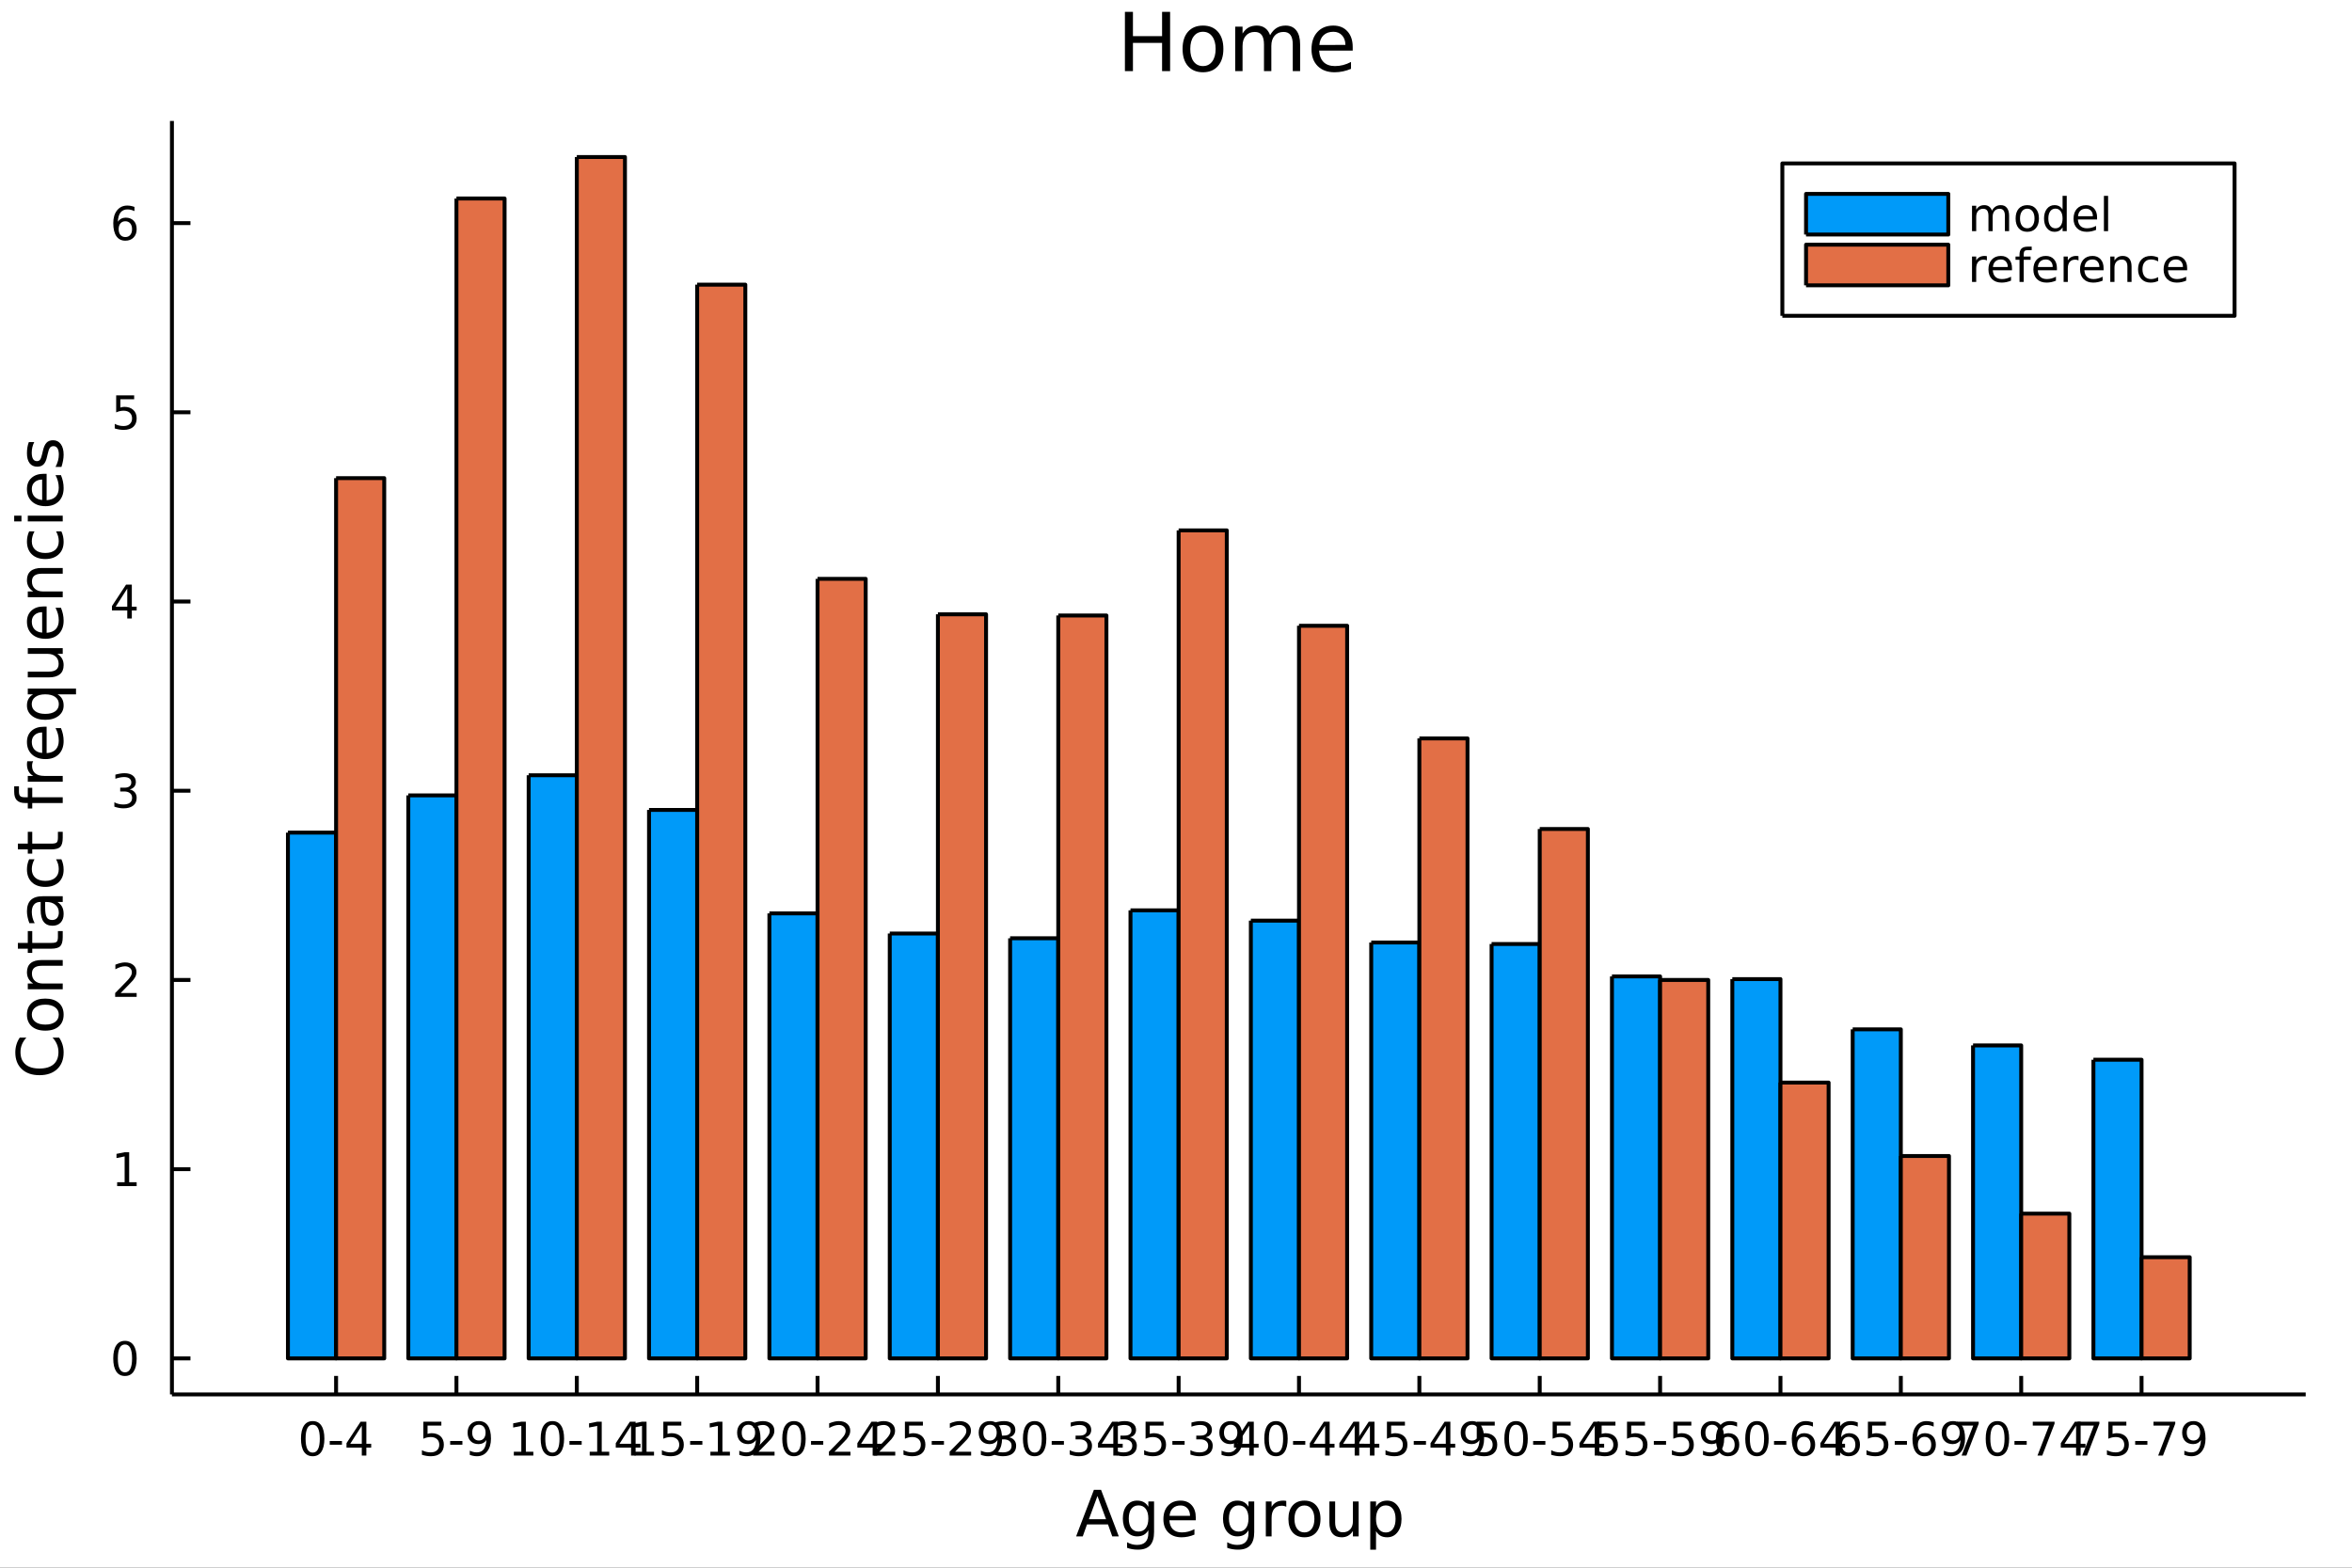 <?xml version="1.0" encoding="utf-8"?>
<svg xmlns="http://www.w3.org/2000/svg" xmlns:xlink="http://www.w3.org/1999/xlink" width="600" height="400" viewBox="0 0 2400 1600">
<rect x="0" y="0" width="2400" height="1600" fill="#333333" stroke="none"/>
<defs>
  <clipPath id="clip670">
    <rect x="0" y="0" width="2400" height="1600"/>
  </clipPath>
</defs>
<path clip-path="url(#clip670)" d="
M0 1600 L2400 1600 L2400 0 L0 0  Z
  " fill="#ffffff" fill-rule="evenodd" fill-opacity="1"/>
<defs>
  <clipPath id="clip671">
    <rect x="480" y="0" width="1681" height="1600"/>
  </clipPath>
</defs>
<path clip-path="url(#clip670)" d="
M175.445 1423.18 L2352.76 1423.18 L2352.76 123.472 L175.445 123.472  Z
  " fill="#ffffff" fill-rule="evenodd" fill-opacity="1"/>
<defs>
  <clipPath id="clip672">
    <rect x="175" y="123" width="2178" height="1301"/>
  </clipPath>
</defs>
<polyline clip-path="url(#clip670)" style="stroke:#000000; stroke-linecap:butt; stroke-linejoin:round; stroke-width:4; stroke-opacity:1; fill:none" points="
  175.445,1423.18 2352.76,1423.18 
  "/>
<polyline clip-path="url(#clip670)" style="stroke:#000000; stroke-linecap:butt; stroke-linejoin:round; stroke-width:4; stroke-opacity:1; fill:none" points="
  342.939,1423.18 342.939,1404.28 
  "/>
<polyline clip-path="url(#clip670)" style="stroke:#000000; stroke-linecap:butt; stroke-linejoin:round; stroke-width:4; stroke-opacity:1; fill:none" points="
  465.761,1423.18 465.761,1404.28 
  "/>
<polyline clip-path="url(#clip670)" style="stroke:#000000; stroke-linecap:butt; stroke-linejoin:round; stroke-width:4; stroke-opacity:1; fill:none" points="
  588.582,1423.18 588.582,1404.28 
  "/>
<polyline clip-path="url(#clip670)" style="stroke:#000000; stroke-linecap:butt; stroke-linejoin:round; stroke-width:4; stroke-opacity:1; fill:none" points="
  711.404,1423.18 711.404,1404.28 
  "/>
<polyline clip-path="url(#clip670)" style="stroke:#000000; stroke-linecap:butt; stroke-linejoin:round; stroke-width:4; stroke-opacity:1; fill:none" points="
  834.225,1423.18 834.225,1404.28 
  "/>
<polyline clip-path="url(#clip670)" style="stroke:#000000; stroke-linecap:butt; stroke-linejoin:round; stroke-width:4; stroke-opacity:1; fill:none" points="
  957.047,1423.18 957.047,1404.28 
  "/>
<polyline clip-path="url(#clip670)" style="stroke:#000000; stroke-linecap:butt; stroke-linejoin:round; stroke-width:4; stroke-opacity:1; fill:none" points="
  1079.87,1423.18 1079.87,1404.28 
  "/>
<polyline clip-path="url(#clip670)" style="stroke:#000000; stroke-linecap:butt; stroke-linejoin:round; stroke-width:4; stroke-opacity:1; fill:none" points="
  1202.69,1423.18 1202.69,1404.28 
  "/>
<polyline clip-path="url(#clip670)" style="stroke:#000000; stroke-linecap:butt; stroke-linejoin:round; stroke-width:4; stroke-opacity:1; fill:none" points="
  1325.51,1423.18 1325.51,1404.28 
  "/>
<polyline clip-path="url(#clip670)" style="stroke:#000000; stroke-linecap:butt; stroke-linejoin:round; stroke-width:4; stroke-opacity:1; fill:none" points="
  1448.33,1423.18 1448.33,1404.28 
  "/>
<polyline clip-path="url(#clip670)" style="stroke:#000000; stroke-linecap:butt; stroke-linejoin:round; stroke-width:4; stroke-opacity:1; fill:none" points="
  1571.15,1423.18 1571.15,1404.28 
  "/>
<polyline clip-path="url(#clip670)" style="stroke:#000000; stroke-linecap:butt; stroke-linejoin:round; stroke-width:4; stroke-opacity:1; fill:none" points="
  1693.98,1423.18 1693.98,1404.28 
  "/>
<polyline clip-path="url(#clip670)" style="stroke:#000000; stroke-linecap:butt; stroke-linejoin:round; stroke-width:4; stroke-opacity:1; fill:none" points="
  1816.8,1423.18 1816.8,1404.28 
  "/>
<polyline clip-path="url(#clip670)" style="stroke:#000000; stroke-linecap:butt; stroke-linejoin:round; stroke-width:4; stroke-opacity:1; fill:none" points="
  1939.62,1423.18 1939.62,1404.28 
  "/>
<polyline clip-path="url(#clip670)" style="stroke:#000000; stroke-linecap:butt; stroke-linejoin:round; stroke-width:4; stroke-opacity:1; fill:none" points="
  2062.44,1423.18 2062.44,1404.28 
  "/>
<polyline clip-path="url(#clip670)" style="stroke:#000000; stroke-linecap:butt; stroke-linejoin:round; stroke-width:4; stroke-opacity:1; fill:none" points="
  2185.26,1423.18 2185.26,1404.28 
  "/>
<path clip-path="url(#clip670)" d="M319.062 1454.1 Q315.451 1454.1 313.622 1457.66 Q311.817 1461.2 311.817 1468.33 Q311.817 1475.44 313.622 1479.01 Q315.451 1482.55 319.062 1482.55 Q322.696 1482.55 324.502 1479.01 Q326.331 1475.44 326.331 1468.33 Q326.331 1461.2 324.502 1457.66 Q322.696 1454.1 319.062 1454.1 M319.062 1450.39 Q324.872 1450.39 327.928 1455 Q331.007 1459.58 331.007 1468.33 Q331.007 1477.06 327.928 1481.67 Q324.872 1486.25 319.062 1486.25 Q313.252 1486.25 310.173 1481.67 Q307.118 1477.06 307.118 1468.33 Q307.118 1459.58 310.173 1455 Q313.252 1450.39 319.062 1450.39 Z" fill="#000000" fill-rule="evenodd" fill-opacity="1" /><path clip-path="url(#clip670)" d="M336.469 1470.7 L348.946 1470.7 L348.946 1474.49 L336.469 1474.49 L336.469 1470.7 Z" fill="#000000" fill-rule="evenodd" fill-opacity="1" /><path clip-path="url(#clip670)" d="M369.178 1455.09 L357.372 1473.54 L369.178 1473.54 L369.178 1455.09 M367.951 1451.02 L373.83 1451.02 L373.83 1473.54 L378.761 1473.54 L378.761 1477.43 L373.83 1477.43 L373.83 1485.58 L369.178 1485.58 L369.178 1477.43 L353.576 1477.43 L353.576 1472.92 L367.951 1451.02 Z" fill="#000000" fill-rule="evenodd" fill-opacity="1" /><path clip-path="url(#clip670)" d="M431.999 1451.02 L450.356 1451.02 L450.356 1454.96 L436.282 1454.96 L436.282 1463.43 Q437.3 1463.08 438.319 1462.92 Q439.337 1462.73 440.356 1462.73 Q446.143 1462.73 449.522 1465.9 Q452.902 1469.08 452.902 1474.49 Q452.902 1480.07 449.43 1483.17 Q445.958 1486.25 439.638 1486.25 Q437.462 1486.25 435.194 1485.88 Q432.949 1485.51 430.541 1484.77 L430.541 1480.07 Q432.624 1481.2 434.847 1481.76 Q437.069 1482.32 439.546 1482.32 Q443.55 1482.32 445.888 1480.21 Q448.226 1478.1 448.226 1474.49 Q448.226 1470.88 445.888 1468.77 Q443.55 1466.67 439.546 1466.67 Q437.671 1466.67 435.796 1467.08 Q433.944 1467.5 431.999 1468.38 L431.999 1451.02 Z" fill="#000000" fill-rule="evenodd" fill-opacity="1" /><path clip-path="url(#clip670)" d="M459.36 1470.7 L471.837 1470.7 L471.837 1474.49 L459.36 1474.49 L459.36 1470.7 Z" fill="#000000" fill-rule="evenodd" fill-opacity="1" /><path clip-path="url(#clip670)" d="M479.36 1484.86 L479.36 1480.6 Q481.12 1481.44 482.925 1481.88 Q484.731 1482.32 486.467 1482.32 Q491.096 1482.32 493.527 1479.21 Q495.981 1476.09 496.328 1469.75 Q494.985 1471.74 492.925 1472.8 Q490.865 1473.87 488.365 1473.87 Q483.18 1473.87 480.147 1470.74 Q477.138 1467.59 477.138 1462.15 Q477.138 1456.83 480.286 1453.61 Q483.434 1450.39 488.666 1450.39 Q494.661 1450.39 497.809 1455 Q500.981 1459.58 500.981 1468.33 Q500.981 1476.51 497.092 1481.39 Q493.226 1486.25 486.675 1486.25 Q484.916 1486.25 483.11 1485.9 Q481.305 1485.56 479.36 1484.86 M488.666 1470.21 Q491.814 1470.21 493.643 1468.06 Q495.494 1465.9 495.494 1462.15 Q495.494 1458.43 493.643 1456.27 Q491.814 1454.1 488.666 1454.1 Q485.518 1454.1 483.666 1456.27 Q481.837 1458.43 481.837 1462.15 Q481.837 1465.9 483.666 1468.06 Q485.518 1470.21 488.666 1470.21 Z" fill="#000000" fill-rule="evenodd" fill-opacity="1" /><path clip-path="url(#clip670)" d="M524.312 1481.64 L531.951 1481.64 L531.951 1455.28 L523.641 1456.95 L523.641 1452.69 L531.904 1451.02 L536.58 1451.02 L536.58 1481.64 L544.219 1481.64 L544.219 1485.58 L524.312 1485.58 L524.312 1481.64 Z" fill="#000000" fill-rule="evenodd" fill-opacity="1" /><path clip-path="url(#clip670)" d="M563.663 1454.1 Q560.052 1454.1 558.224 1457.66 Q556.418 1461.2 556.418 1468.33 Q556.418 1475.44 558.224 1479.01 Q560.052 1482.55 563.663 1482.55 Q567.298 1482.55 569.103 1479.01 Q570.932 1475.44 570.932 1468.33 Q570.932 1461.2 569.103 1457.66 Q567.298 1454.1 563.663 1454.1 M563.663 1450.39 Q569.474 1450.39 572.529 1455 Q575.608 1459.58 575.608 1468.33 Q575.608 1477.06 572.529 1481.67 Q569.474 1486.25 563.663 1486.25 Q557.853 1486.25 554.775 1481.67 Q551.719 1477.06 551.719 1468.33 Q551.719 1459.58 554.775 1455 Q557.853 1450.39 563.663 1450.39 Z" fill="#000000" fill-rule="evenodd" fill-opacity="1" /><path clip-path="url(#clip670)" d="M581.071 1470.7 L593.548 1470.7 L593.548 1474.49 L581.071 1474.49 L581.071 1470.7 Z" fill="#000000" fill-rule="evenodd" fill-opacity="1" /><path clip-path="url(#clip670)" d="M601.742 1481.64 L609.381 1481.64 L609.381 1455.28 L601.071 1456.95 L601.071 1452.69 L609.335 1451.02 L614.01 1451.02 L614.01 1481.64 L621.649 1481.64 L621.649 1485.58 L601.742 1485.58 L601.742 1481.64 Z" fill="#000000" fill-rule="evenodd" fill-opacity="1" /><path clip-path="url(#clip670)" d="M643.941 1455.09 L632.135 1473.54 L643.941 1473.54 L643.941 1455.09 M642.714 1451.02 L648.594 1451.02 L648.594 1473.54 L653.524 1473.54 L653.524 1477.43 L648.594 1477.43 L648.594 1485.58 L643.941 1485.58 L643.941 1477.43 L628.339 1477.43 L628.339 1472.92 L642.714 1451.02 Z" fill="#000000" fill-rule="evenodd" fill-opacity="1" /><path clip-path="url(#clip670)" d="M647.469 1481.64 L655.108 1481.64 L655.108 1455.28 L646.798 1456.95 L646.798 1452.69 L655.062 1451.02 L659.737 1451.02 L659.737 1481.64 L667.376 1481.64 L667.376 1485.58 L647.469 1485.58 L647.469 1481.64 Z" fill="#000000" fill-rule="evenodd" fill-opacity="1" /><path clip-path="url(#clip670)" d="M676.867 1451.02 L695.223 1451.02 L695.223 1454.96 L681.149 1454.96 L681.149 1463.43 Q682.168 1463.08 683.186 1462.92 Q684.205 1462.73 685.223 1462.73 Q691.01 1462.73 694.39 1465.9 Q697.77 1469.08 697.77 1474.49 Q697.77 1480.07 694.297 1483.17 Q690.825 1486.25 684.506 1486.25 Q682.33 1486.25 680.061 1485.88 Q677.816 1485.51 675.409 1484.77 L675.409 1480.07 Q677.492 1481.2 679.714 1481.76 Q681.936 1482.32 684.413 1482.32 Q688.418 1482.32 690.756 1480.21 Q693.094 1478.1 693.094 1474.49 Q693.094 1470.88 690.756 1468.77 Q688.418 1466.67 684.413 1466.67 Q682.538 1466.67 680.663 1467.08 Q678.811 1467.5 676.867 1468.38 L676.867 1451.02 Z" fill="#000000" fill-rule="evenodd" fill-opacity="1" /><path clip-path="url(#clip670)" d="M704.228 1470.7 L716.705 1470.7 L716.705 1474.49 L704.228 1474.49 L704.228 1470.7 Z" fill="#000000" fill-rule="evenodd" fill-opacity="1" /><path clip-path="url(#clip670)" d="M724.899 1481.64 L732.538 1481.64 L732.538 1455.28 L724.228 1456.95 L724.228 1452.69 L732.492 1451.02 L737.168 1451.02 L737.168 1481.64 L744.806 1481.64 L744.806 1485.58 L724.899 1485.58 L724.899 1481.64 Z" fill="#000000" fill-rule="evenodd" fill-opacity="1" /><path clip-path="url(#clip670)" d="M754.39 1484.86 L754.39 1480.6 Q756.149 1481.44 757.955 1481.88 Q759.76 1482.32 761.496 1482.32 Q766.126 1482.32 768.556 1479.21 Q771.01 1476.09 771.357 1469.75 Q770.015 1471.74 767.954 1472.8 Q765.894 1473.87 763.394 1473.87 Q758.209 1473.87 755.177 1470.74 Q752.167 1467.59 752.167 1462.15 Q752.167 1456.83 755.316 1453.61 Q758.464 1450.39 763.695 1450.39 Q769.691 1450.39 772.839 1455 Q776.01 1459.58 776.01 1468.33 Q776.01 1476.51 772.121 1481.39 Q768.255 1486.25 761.704 1486.25 Q759.945 1486.25 758.14 1485.9 Q756.334 1485.56 754.39 1484.86 M763.695 1470.21 Q766.843 1470.21 768.672 1468.06 Q770.524 1465.9 770.524 1462.15 Q770.524 1458.43 768.672 1456.27 Q766.843 1454.1 763.695 1454.1 Q760.547 1454.1 758.695 1456.27 Q756.867 1458.43 756.867 1462.15 Q756.867 1465.9 758.695 1468.06 Q760.547 1470.21 763.695 1470.21 Z" fill="#000000" fill-rule="evenodd" fill-opacity="1" /><path clip-path="url(#clip670)" d="M774.04 1481.64 L790.36 1481.64 L790.36 1485.58 L768.415 1485.58 L768.415 1481.64 Q771.078 1478.89 775.661 1474.26 Q780.267 1469.61 781.448 1468.27 Q783.693 1465.74 784.573 1464.01 Q785.476 1462.25 785.476 1460.56 Q785.476 1457.8 783.531 1456.07 Q781.61 1454.33 778.508 1454.33 Q776.309 1454.33 773.855 1455.09 Q771.425 1455.86 768.647 1457.41 L768.647 1452.69 Q771.471 1451.55 773.925 1450.97 Q776.378 1450.39 778.415 1450.39 Q783.786 1450.39 786.98 1453.08 Q790.175 1455.77 790.175 1460.26 Q790.175 1462.39 789.364 1464.31 Q788.577 1466.2 786.471 1468.8 Q785.892 1469.47 782.79 1472.69 Q779.689 1475.88 774.04 1481.64 Z" fill="#000000" fill-rule="evenodd" fill-opacity="1" /><path clip-path="url(#clip670)" d="M810.175 1454.1 Q806.563 1454.1 804.735 1457.66 Q802.929 1461.2 802.929 1468.33 Q802.929 1475.44 804.735 1479.01 Q806.563 1482.55 810.175 1482.55 Q813.809 1482.55 815.614 1479.01 Q817.443 1475.44 817.443 1468.33 Q817.443 1461.2 815.614 1457.66 Q813.809 1454.1 810.175 1454.1 M810.175 1450.39 Q815.985 1450.39 819.04 1455 Q822.119 1459.58 822.119 1468.33 Q822.119 1477.06 819.04 1481.67 Q815.985 1486.25 810.175 1486.25 Q804.364 1486.25 801.286 1481.67 Q798.23 1477.06 798.23 1468.33 Q798.23 1459.58 801.286 1455 Q804.364 1450.39 810.175 1450.39 Z" fill="#000000" fill-rule="evenodd" fill-opacity="1" /><path clip-path="url(#clip670)" d="M827.582 1470.7 L840.059 1470.7 L840.059 1474.49 L827.582 1474.49 L827.582 1470.7 Z" fill="#000000" fill-rule="evenodd" fill-opacity="1" /><path clip-path="url(#clip670)" d="M851.471 1481.64 L867.79 1481.64 L867.79 1485.58 L845.846 1485.58 L845.846 1481.64 Q848.508 1478.89 853.091 1474.26 Q857.697 1469.61 858.878 1468.27 Q861.123 1465.74 862.003 1464.01 Q862.906 1462.25 862.906 1460.56 Q862.906 1457.8 860.961 1456.07 Q859.04 1454.33 855.938 1454.33 Q853.739 1454.33 851.285 1455.09 Q848.855 1455.86 846.077 1457.41 L846.077 1452.69 Q848.901 1451.55 851.355 1450.97 Q853.809 1450.39 855.846 1450.39 Q861.216 1450.39 864.41 1453.08 Q867.605 1455.77 867.605 1460.26 Q867.605 1462.39 866.795 1464.31 Q866.008 1466.2 863.901 1468.8 Q863.322 1469.47 860.221 1472.69 Q857.119 1475.88 851.471 1481.64 Z" fill="#000000" fill-rule="evenodd" fill-opacity="1" /><path clip-path="url(#clip670)" d="M890.452 1455.09 L878.646 1473.54 L890.452 1473.54 L890.452 1455.09 M889.225 1451.02 L895.105 1451.02 L895.105 1473.54 L900.035 1473.54 L900.035 1477.43 L895.105 1477.43 L895.105 1485.58 L890.452 1485.58 L890.452 1477.43 L874.85 1477.43 L874.85 1472.92 L889.225 1451.02 Z" fill="#000000" fill-rule="evenodd" fill-opacity="1" /><path clip-path="url(#clip670)" d="M897.198 1481.64 L913.517 1481.64 L913.517 1485.58 L891.573 1485.58 L891.573 1481.64 Q894.235 1478.89 898.818 1474.26 Q903.424 1469.61 904.605 1468.27 Q906.85 1465.74 907.73 1464.01 Q908.633 1462.25 908.633 1460.56 Q908.633 1457.8 906.688 1456.07 Q904.767 1454.33 901.665 1454.33 Q899.466 1454.33 897.012 1455.09 Q894.582 1455.86 891.804 1457.41 L891.804 1452.69 Q894.628 1451.55 897.082 1450.97 Q899.536 1450.39 901.573 1450.39 Q906.943 1450.39 910.137 1453.08 Q913.332 1455.77 913.332 1460.26 Q913.332 1462.39 912.522 1464.31 Q911.735 1466.2 909.628 1468.8 Q909.049 1469.47 905.948 1472.69 Q902.846 1475.88 897.198 1481.64 Z" fill="#000000" fill-rule="evenodd" fill-opacity="1" /><path clip-path="url(#clip670)" d="M923.378 1451.02 L941.734 1451.02 L941.734 1454.96 L927.66 1454.96 L927.66 1463.43 Q928.679 1463.08 929.697 1462.92 Q930.716 1462.73 931.734 1462.73 Q937.521 1462.73 940.901 1465.9 Q944.281 1469.08 944.281 1474.49 Q944.281 1480.07 940.808 1483.17 Q937.336 1486.25 931.017 1486.25 Q928.841 1486.25 926.572 1485.88 Q924.327 1485.51 921.92 1484.77 L921.92 1480.07 Q924.003 1481.2 926.225 1481.76 Q928.447 1482.32 930.924 1482.32 Q934.929 1482.32 937.267 1480.21 Q939.605 1478.1 939.605 1474.49 Q939.605 1470.88 937.267 1468.77 Q934.929 1466.67 930.924 1466.67 Q929.049 1466.67 927.174 1467.08 Q925.322 1467.5 923.378 1468.38 L923.378 1451.02 Z" fill="#000000" fill-rule="evenodd" fill-opacity="1" /><path clip-path="url(#clip670)" d="M950.739 1470.7 L963.216 1470.7 L963.216 1474.49 L950.739 1474.49 L950.739 1470.7 Z" fill="#000000" fill-rule="evenodd" fill-opacity="1" /><path clip-path="url(#clip670)" d="M974.628 1481.64 L990.947 1481.64 L990.947 1485.58 L969.003 1485.58 L969.003 1481.64 Q971.665 1478.89 976.248 1474.26 Q980.855 1469.61 982.035 1468.27 Q984.28 1465.74 985.16 1464.01 Q986.063 1462.25 986.063 1460.56 Q986.063 1457.8 984.118 1456.07 Q982.197 1454.33 979.095 1454.33 Q976.896 1454.33 974.443 1455.09 Q972.012 1455.86 969.234 1457.41 L969.234 1452.69 Q972.058 1451.55 974.512 1450.97 Q976.966 1450.39 979.003 1450.39 Q984.373 1450.39 987.567 1453.08 Q990.762 1455.77 990.762 1460.26 Q990.762 1462.39 989.952 1464.31 Q989.165 1466.2 987.058 1468.8 Q986.48 1469.47 983.378 1472.69 Q980.276 1475.88 974.628 1481.64 Z" fill="#000000" fill-rule="evenodd" fill-opacity="1" /><path clip-path="url(#clip670)" d="M1000.9 1484.86 L1000.9 1480.6 Q1002.66 1481.44 1004.47 1481.88 Q1006.27 1482.32 1008.01 1482.32 Q1012.64 1482.32 1015.07 1479.21 Q1017.52 1476.09 1017.87 1469.75 Q1016.53 1471.74 1014.47 1472.8 Q1012.41 1473.87 1009.91 1473.87 Q1004.72 1473.87 1001.69 1470.74 Q998.679 1467.59 998.679 1462.15 Q998.679 1456.83 1001.83 1453.61 Q1004.97 1450.39 1010.21 1450.39 Q1016.2 1450.39 1019.35 1455 Q1022.52 1459.58 1022.52 1468.33 Q1022.52 1476.51 1018.63 1481.39 Q1014.77 1486.25 1008.22 1486.25 Q1006.46 1486.25 1004.65 1485.9 Q1002.85 1485.56 1000.9 1484.86 M1010.21 1470.21 Q1013.35 1470.21 1015.18 1468.06 Q1017.03 1465.9 1017.03 1462.15 Q1017.03 1458.43 1015.18 1456.27 Q1013.35 1454.1 1010.21 1454.1 Q1007.06 1454.1 1005.21 1456.27 Q1003.38 1458.43 1003.38 1462.15 Q1003.38 1465.9 1005.21 1468.06 Q1007.06 1470.21 1010.21 1470.21 Z" fill="#000000" fill-rule="evenodd" fill-opacity="1" /><path clip-path="url(#clip670)" d="M1029.75 1466.95 Q1033.11 1467.66 1034.98 1469.93 Q1036.88 1472.2 1036.88 1475.53 Q1036.88 1480.65 1033.36 1483.45 Q1029.85 1486.25 1023.36 1486.25 Q1021.19 1486.25 1018.87 1485.81 Q1016.58 1485.39 1014.13 1484.54 L1014.13 1480.02 Q1016.07 1481.16 1018.39 1481.74 Q1020.7 1482.32 1023.23 1482.32 Q1027.62 1482.32 1029.91 1480.58 Q1032.23 1478.84 1032.23 1475.53 Q1032.23 1472.48 1030.08 1470.77 Q1027.95 1469.03 1024.13 1469.03 L1020.1 1469.03 L1020.1 1465.19 L1024.31 1465.19 Q1027.76 1465.19 1029.59 1463.82 Q1031.42 1462.43 1031.42 1459.84 Q1031.42 1457.18 1029.52 1455.77 Q1027.65 1454.33 1024.13 1454.33 Q1022.21 1454.33 1020.01 1454.75 Q1017.81 1455.16 1015.17 1456.04 L1015.17 1451.88 Q1017.83 1451.14 1020.15 1450.77 Q1022.48 1450.39 1024.54 1450.39 Q1029.87 1450.39 1032.97 1452.83 Q1036.07 1455.23 1036.07 1459.35 Q1036.07 1462.22 1034.43 1464.21 Q1032.79 1466.18 1029.75 1466.95 Z" fill="#000000" fill-rule="evenodd" fill-opacity="1" /><path clip-path="url(#clip670)" d="M1055.75 1454.1 Q1052.14 1454.1 1050.31 1457.66 Q1048.5 1461.2 1048.5 1468.33 Q1048.5 1475.44 1050.31 1479.01 Q1052.14 1482.55 1055.75 1482.55 Q1059.38 1482.55 1061.19 1479.01 Q1063.02 1475.44 1063.02 1468.33 Q1063.02 1461.2 1061.19 1457.66 Q1059.38 1454.1 1055.75 1454.1 M1055.75 1450.39 Q1061.56 1450.39 1064.61 1455 Q1067.69 1459.58 1067.69 1468.33 Q1067.69 1477.06 1064.61 1481.67 Q1061.56 1486.25 1055.75 1486.25 Q1049.94 1486.25 1046.86 1481.67 Q1043.8 1477.06 1043.8 1468.33 Q1043.8 1459.58 1046.86 1455 Q1049.94 1450.39 1055.75 1450.39 Z" fill="#000000" fill-rule="evenodd" fill-opacity="1" /><path clip-path="url(#clip670)" d="M1073.16 1470.7 L1085.63 1470.7 L1085.63 1474.49 L1073.16 1474.49 L1073.16 1470.7 Z" fill="#000000" fill-rule="evenodd" fill-opacity="1" /><path clip-path="url(#clip670)" d="M1107.18 1466.95 Q1110.54 1467.66 1112.41 1469.93 Q1114.31 1472.2 1114.31 1475.53 Q1114.31 1480.65 1110.79 1483.45 Q1107.28 1486.25 1100.79 1486.25 Q1098.62 1486.25 1096.3 1485.81 Q1094.01 1485.39 1091.56 1484.54 L1091.56 1480.02 Q1093.5 1481.16 1095.82 1481.74 Q1098.13 1482.32 1100.66 1482.32 Q1105.05 1482.32 1107.35 1480.58 Q1109.66 1478.84 1109.66 1475.53 Q1109.66 1472.48 1107.51 1470.77 Q1105.38 1469.03 1101.56 1469.03 L1097.53 1469.03 L1097.53 1465.19 L1101.74 1465.19 Q1105.19 1465.19 1107.02 1463.82 Q1108.85 1462.43 1108.85 1459.84 Q1108.85 1457.18 1106.95 1455.77 Q1105.08 1454.33 1101.56 1454.33 Q1099.64 1454.33 1097.44 1454.75 Q1095.24 1455.16 1092.6 1456.04 L1092.6 1451.88 Q1095.26 1451.14 1097.58 1450.77 Q1099.91 1450.39 1101.97 1450.39 Q1107.3 1450.39 1110.4 1452.83 Q1113.5 1455.23 1113.5 1459.35 Q1113.5 1462.22 1111.86 1464.21 Q1110.22 1466.18 1107.18 1466.95 Z" fill="#000000" fill-rule="evenodd" fill-opacity="1" /><path clip-path="url(#clip670)" d="M1136.03 1455.09 L1124.22 1473.54 L1136.03 1473.54 L1136.03 1455.09 M1134.8 1451.02 L1140.68 1451.02 L1140.68 1473.54 L1145.61 1473.54 L1145.61 1477.43 L1140.68 1477.43 L1140.68 1485.58 L1136.03 1485.58 L1136.03 1477.43 L1120.42 1477.43 L1120.42 1472.92 L1134.8 1451.02 Z" fill="#000000" fill-rule="evenodd" fill-opacity="1" /><path clip-path="url(#clip670)" d="M1152.91 1466.95 Q1156.27 1467.66 1158.14 1469.93 Q1160.04 1472.2 1160.04 1475.53 Q1160.04 1480.65 1156.52 1483.45 Q1153 1486.25 1146.52 1486.25 Q1144.35 1486.25 1142.03 1485.81 Q1139.74 1485.39 1137.29 1484.54 L1137.29 1480.02 Q1139.23 1481.16 1141.54 1481.74 Q1143.86 1482.32 1146.38 1482.32 Q1150.78 1482.32 1153.07 1480.58 Q1155.39 1478.84 1155.39 1475.53 Q1155.39 1472.48 1153.23 1470.77 Q1151.1 1469.03 1147.29 1469.03 L1143.26 1469.03 L1143.26 1465.19 L1147.47 1465.19 Q1150.92 1465.19 1152.75 1463.82 Q1154.58 1462.43 1154.58 1459.84 Q1154.58 1457.18 1152.68 1455.77 Q1150.8 1454.33 1147.29 1454.33 Q1145.36 1454.33 1143.16 1454.75 Q1140.97 1455.16 1138.33 1456.04 L1138.33 1451.88 Q1140.99 1451.14 1143.3 1450.77 Q1145.64 1450.39 1147.7 1450.39 Q1153.03 1450.39 1156.13 1452.83 Q1159.23 1455.23 1159.23 1459.35 Q1159.23 1462.22 1157.59 1464.21 Q1155.94 1466.18 1152.91 1466.95 Z" fill="#000000" fill-rule="evenodd" fill-opacity="1" /><path clip-path="url(#clip670)" d="M1168.95 1451.02 L1187.31 1451.02 L1187.31 1454.96 L1173.23 1454.96 L1173.23 1463.43 Q1174.25 1463.08 1175.27 1462.92 Q1176.29 1462.73 1177.31 1462.73 Q1183.1 1462.73 1186.47 1465.9 Q1189.85 1469.08 1189.85 1474.49 Q1189.85 1480.07 1186.38 1483.17 Q1182.91 1486.25 1176.59 1486.25 Q1174.41 1486.25 1172.15 1485.88 Q1169.9 1485.51 1167.49 1484.77 L1167.49 1480.07 Q1169.58 1481.2 1171.8 1481.76 Q1174.02 1482.32 1176.5 1482.32 Q1180.5 1482.32 1182.84 1480.21 Q1185.18 1478.1 1185.18 1474.49 Q1185.18 1470.88 1182.84 1468.77 Q1180.5 1466.67 1176.5 1466.67 Q1174.62 1466.67 1172.75 1467.08 Q1170.9 1467.5 1168.95 1468.38 L1168.95 1451.02 Z" fill="#000000" fill-rule="evenodd" fill-opacity="1" /><path clip-path="url(#clip670)" d="M1196.31 1470.7 L1208.79 1470.7 L1208.79 1474.49 L1196.31 1474.49 L1196.31 1470.7 Z" fill="#000000" fill-rule="evenodd" fill-opacity="1" /><path clip-path="url(#clip670)" d="M1230.34 1466.95 Q1233.7 1467.66 1235.57 1469.93 Q1237.47 1472.2 1237.47 1475.53 Q1237.47 1480.65 1233.95 1483.45 Q1230.43 1486.25 1223.95 1486.25 Q1221.78 1486.25 1219.46 1485.81 Q1217.17 1485.39 1214.72 1484.54 L1214.72 1480.02 Q1216.66 1481.16 1218.97 1481.74 Q1221.29 1482.32 1223.81 1482.32 Q1228.21 1482.32 1230.5 1480.58 Q1232.82 1478.84 1232.82 1475.53 Q1232.82 1472.48 1230.66 1470.77 Q1228.53 1469.03 1224.72 1469.03 L1220.69 1469.03 L1220.69 1465.19 L1224.9 1465.19 Q1228.35 1465.19 1230.18 1463.82 Q1232.01 1462.43 1232.01 1459.84 Q1232.01 1457.18 1230.11 1455.77 Q1228.23 1454.33 1224.72 1454.33 Q1222.79 1454.33 1220.59 1454.75 Q1218.4 1455.16 1215.76 1456.04 L1215.76 1451.88 Q1218.42 1451.14 1220.73 1450.77 Q1223.07 1450.39 1225.13 1450.39 Q1230.46 1450.39 1233.56 1452.83 Q1236.66 1455.23 1236.66 1459.35 Q1236.66 1462.22 1235.02 1464.21 Q1233.37 1466.18 1230.34 1466.95 Z" fill="#000000" fill-rule="evenodd" fill-opacity="1" /><path clip-path="url(#clip670)" d="M1246.47 1484.86 L1246.47 1480.6 Q1248.23 1481.44 1250.04 1481.88 Q1251.84 1482.32 1253.58 1482.32 Q1258.21 1482.32 1260.64 1479.21 Q1263.09 1476.09 1263.44 1469.75 Q1262.1 1471.74 1260.04 1472.8 Q1257.98 1473.87 1255.48 1473.87 Q1250.29 1473.87 1247.26 1470.74 Q1244.25 1467.59 1244.25 1462.15 Q1244.25 1456.83 1247.4 1453.61 Q1250.55 1450.39 1255.78 1450.39 Q1261.78 1450.39 1264.92 1455 Q1268.09 1459.58 1268.09 1468.33 Q1268.09 1476.51 1264.21 1481.39 Q1260.34 1486.25 1253.79 1486.25 Q1252.03 1486.25 1250.22 1485.9 Q1248.42 1485.56 1246.47 1484.86 M1255.78 1470.21 Q1258.93 1470.21 1260.76 1468.06 Q1262.61 1465.9 1262.61 1462.15 Q1262.61 1458.43 1260.76 1456.27 Q1258.93 1454.1 1255.78 1454.1 Q1252.63 1454.1 1250.78 1456.27 Q1248.95 1458.43 1248.95 1462.15 Q1248.95 1465.9 1250.78 1468.06 Q1252.63 1470.21 1255.78 1470.21 Z" fill="#000000" fill-rule="evenodd" fill-opacity="1" /><path clip-path="url(#clip670)" d="M1274.72 1455.09 L1262.92 1473.54 L1274.72 1473.54 L1274.72 1455.09 M1273.5 1451.02 L1279.38 1451.02 L1279.38 1473.54 L1284.31 1473.54 L1284.31 1477.43 L1279.38 1477.43 L1279.38 1485.58 L1274.72 1485.58 L1274.72 1477.43 L1259.12 1477.43 L1259.12 1472.92 L1273.5 1451.02 Z" fill="#000000" fill-rule="evenodd" fill-opacity="1" /><path clip-path="url(#clip670)" d="M1302.04 1454.1 Q1298.43 1454.1 1296.6 1457.66 Q1294.79 1461.2 1294.79 1468.33 Q1294.79 1475.44 1296.6 1479.01 Q1298.43 1482.55 1302.04 1482.55 Q1305.67 1482.55 1307.48 1479.01 Q1309.31 1475.44 1309.31 1468.33 Q1309.31 1461.2 1307.48 1457.66 Q1305.67 1454.1 1302.04 1454.1 M1302.04 1450.39 Q1307.85 1450.39 1310.9 1455 Q1313.98 1459.58 1313.98 1468.33 Q1313.98 1477.06 1310.9 1481.67 Q1307.85 1486.25 1302.04 1486.25 Q1296.23 1486.25 1293.15 1481.67 Q1290.09 1477.06 1290.09 1468.33 Q1290.09 1459.58 1293.15 1455 Q1296.23 1450.39 1302.04 1450.39 Z" fill="#000000" fill-rule="evenodd" fill-opacity="1" /><path clip-path="url(#clip670)" d="M1319.45 1470.7 L1331.92 1470.7 L1331.92 1474.49 L1319.45 1474.49 L1319.45 1470.7 Z" fill="#000000" fill-rule="evenodd" fill-opacity="1" /><path clip-path="url(#clip670)" d="M1352.15 1455.09 L1340.35 1473.54 L1352.15 1473.54 L1352.15 1455.09 M1350.93 1451.02 L1356.81 1451.02 L1356.81 1473.54 L1361.74 1473.54 L1361.74 1477.43 L1356.81 1477.43 L1356.81 1485.58 L1352.15 1485.58 L1352.15 1477.43 L1336.55 1477.43 L1336.55 1472.92 L1350.93 1451.02 Z" fill="#000000" fill-rule="evenodd" fill-opacity="1" /><path clip-path="url(#clip670)" d="M1382.32 1455.09 L1370.51 1473.54 L1382.32 1473.54 L1382.32 1455.09 M1381.09 1451.02 L1386.97 1451.02 L1386.97 1473.54 L1391.9 1473.54 L1391.9 1477.43 L1386.97 1477.43 L1386.97 1485.58 L1382.32 1485.58 L1382.32 1477.43 L1366.71 1477.43 L1366.71 1472.92 L1381.09 1451.02 Z" fill="#000000" fill-rule="evenodd" fill-opacity="1" /><path clip-path="url(#clip670)" d="M1397.88 1455.09 L1386.08 1473.54 L1397.88 1473.54 L1397.88 1455.09 M1396.65 1451.02 L1402.53 1451.02 L1402.53 1473.54 L1407.46 1473.54 L1407.46 1477.43 L1402.53 1477.43 L1402.53 1485.58 L1397.88 1485.58 L1397.88 1477.43 L1382.28 1477.43 L1382.28 1472.92 L1396.65 1451.02 Z" fill="#000000" fill-rule="evenodd" fill-opacity="1" /><path clip-path="url(#clip670)" d="M1415.24 1451.02 L1433.6 1451.02 L1433.6 1454.96 L1419.53 1454.96 L1419.53 1463.43 Q1420.54 1463.08 1421.56 1462.92 Q1422.58 1462.73 1423.6 1462.73 Q1429.39 1462.73 1432.77 1465.9 Q1436.15 1469.08 1436.15 1474.49 Q1436.15 1480.07 1432.67 1483.17 Q1429.2 1486.25 1422.88 1486.25 Q1420.71 1486.25 1418.44 1485.88 Q1416.19 1485.51 1413.78 1484.77 L1413.78 1480.07 Q1415.87 1481.2 1418.09 1481.76 Q1420.31 1482.32 1422.79 1482.32 Q1426.79 1482.32 1429.13 1480.21 Q1431.47 1478.1 1431.47 1474.49 Q1431.47 1470.88 1429.13 1468.77 Q1426.79 1466.67 1422.79 1466.67 Q1420.91 1466.67 1419.04 1467.08 Q1417.19 1467.5 1415.24 1468.38 L1415.24 1451.02 Z" fill="#000000" fill-rule="evenodd" fill-opacity="1" /><path clip-path="url(#clip670)" d="M1442.6 1470.7 L1455.08 1470.7 L1455.08 1474.49 L1442.6 1474.49 L1442.6 1470.7 Z" fill="#000000" fill-rule="evenodd" fill-opacity="1" /><path clip-path="url(#clip670)" d="M1475.31 1455.09 L1463.51 1473.54 L1475.31 1473.54 L1475.31 1455.09 M1474.08 1451.02 L1479.96 1451.02 L1479.96 1473.54 L1484.9 1473.54 L1484.9 1477.43 L1479.96 1477.43 L1479.96 1485.58 L1475.31 1485.58 L1475.31 1477.43 L1459.71 1477.43 L1459.71 1472.92 L1474.08 1451.02 Z" fill="#000000" fill-rule="evenodd" fill-opacity="1" /><path clip-path="url(#clip670)" d="M1492.77 1484.86 L1492.77 1480.6 Q1494.52 1481.44 1496.33 1481.88 Q1498.14 1482.32 1499.87 1482.32 Q1504.5 1482.32 1506.93 1479.21 Q1509.39 1476.09 1509.73 1469.75 Q1508.39 1471.74 1506.33 1472.8 Q1504.27 1473.87 1501.77 1473.87 Q1496.58 1473.87 1493.55 1470.74 Q1490.54 1467.59 1490.54 1462.15 Q1490.54 1456.83 1493.69 1453.61 Q1496.84 1450.39 1502.07 1450.39 Q1508.07 1450.39 1511.21 1455 Q1514.39 1459.58 1514.39 1468.33 Q1514.39 1476.51 1510.5 1481.39 Q1506.63 1486.25 1500.08 1486.25 Q1498.32 1486.25 1496.52 1485.9 Q1494.71 1485.56 1492.77 1484.86 M1502.07 1470.21 Q1505.22 1470.21 1507.05 1468.06 Q1508.9 1465.9 1508.9 1462.15 Q1508.9 1458.43 1507.05 1456.27 Q1505.22 1454.1 1502.07 1454.1 Q1498.92 1454.1 1497.07 1456.27 Q1495.24 1458.43 1495.24 1462.15 Q1495.24 1465.9 1497.07 1468.06 Q1498.92 1470.21 1502.07 1470.21 Z" fill="#000000" fill-rule="evenodd" fill-opacity="1" /><path clip-path="url(#clip670)" d="M1506.9 1451.02 L1525.25 1451.02 L1525.25 1454.96 L1511.18 1454.96 L1511.18 1463.43 Q1512.2 1463.08 1513.21 1462.92 Q1514.23 1462.73 1515.25 1462.73 Q1521.04 1462.73 1524.42 1465.9 Q1527.8 1469.08 1527.8 1474.49 Q1527.8 1480.07 1524.33 1483.17 Q1520.85 1486.25 1514.53 1486.25 Q1512.36 1486.25 1510.09 1485.88 Q1507.84 1485.51 1505.44 1484.77 L1505.44 1480.07 Q1507.52 1481.2 1509.74 1481.76 Q1511.96 1482.32 1514.44 1482.32 Q1518.45 1482.32 1520.78 1480.21 Q1523.12 1478.1 1523.12 1474.49 Q1523.12 1470.88 1520.78 1468.77 Q1518.45 1466.67 1514.44 1466.67 Q1512.57 1466.67 1510.69 1467.08 Q1508.84 1467.5 1506.9 1468.38 L1506.9 1451.02 Z" fill="#000000" fill-rule="evenodd" fill-opacity="1" /><path clip-path="url(#clip670)" d="M1547.01 1454.1 Q1543.4 1454.1 1541.57 1457.66 Q1539.77 1461.2 1539.77 1468.33 Q1539.77 1475.44 1541.57 1479.01 Q1543.4 1482.55 1547.01 1482.55 Q1550.65 1482.55 1552.45 1479.01 Q1554.28 1475.44 1554.28 1468.33 Q1554.28 1461.2 1552.45 1457.66 Q1550.65 1454.1 1547.01 1454.1 M1547.01 1450.39 Q1552.82 1450.39 1555.88 1455 Q1558.96 1459.58 1558.96 1468.33 Q1558.96 1477.06 1555.88 1481.67 Q1552.82 1486.25 1547.01 1486.25 Q1541.2 1486.25 1538.12 1481.67 Q1535.07 1477.06 1535.07 1468.33 Q1535.07 1459.58 1538.12 1455 Q1541.2 1450.39 1547.01 1450.39 Z" fill="#000000" fill-rule="evenodd" fill-opacity="1" /><path clip-path="url(#clip670)" d="M1564.42 1470.7 L1576.9 1470.7 L1576.9 1474.49 L1564.42 1474.49 L1564.42 1470.7 Z" fill="#000000" fill-rule="evenodd" fill-opacity="1" /><path clip-path="url(#clip670)" d="M1584.33 1451.02 L1602.68 1451.02 L1602.68 1454.96 L1588.61 1454.96 L1588.61 1463.43 Q1589.63 1463.08 1590.64 1462.92 Q1591.66 1462.73 1592.68 1462.73 Q1598.47 1462.73 1601.85 1465.9 Q1605.23 1469.08 1605.23 1474.49 Q1605.23 1480.07 1601.76 1483.17 Q1598.28 1486.25 1591.96 1486.25 Q1589.79 1486.25 1587.52 1485.88 Q1585.27 1485.51 1582.87 1484.77 L1582.87 1480.07 Q1584.95 1481.2 1587.17 1481.76 Q1589.39 1482.32 1591.87 1482.32 Q1595.88 1482.32 1598.21 1480.21 Q1600.55 1478.1 1600.55 1474.49 Q1600.55 1470.88 1598.21 1468.77 Q1595.88 1466.67 1591.87 1466.67 Q1590 1466.67 1588.12 1467.08 Q1586.27 1467.5 1584.33 1468.38 L1584.33 1451.02 Z" fill="#000000" fill-rule="evenodd" fill-opacity="1" /><path clip-path="url(#clip670)" d="M1627.29 1455.09 L1615.48 1473.54 L1627.29 1473.54 L1627.29 1455.09 M1626.06 1451.02 L1631.94 1451.02 L1631.94 1473.54 L1636.87 1473.54 L1636.87 1477.43 L1631.94 1477.43 L1631.94 1485.58 L1627.29 1485.58 L1627.29 1477.43 L1611.69 1477.43 L1611.69 1472.92 L1626.06 1451.02 Z" fill="#000000" fill-rule="evenodd" fill-opacity="1" /><path clip-path="url(#clip670)" d="M1630.05 1451.02 L1648.41 1451.02 L1648.41 1454.96 L1634.33 1454.96 L1634.33 1463.43 Q1635.35 1463.08 1636.37 1462.92 Q1637.39 1462.73 1638.41 1462.73 Q1644.2 1462.73 1647.58 1465.9 Q1650.96 1469.08 1650.96 1474.49 Q1650.96 1480.07 1647.48 1483.17 Q1644.01 1486.25 1637.69 1486.25 Q1635.52 1486.25 1633.25 1485.88 Q1631 1485.51 1628.59 1484.77 L1628.59 1480.07 Q1630.68 1481.2 1632.9 1481.76 Q1635.12 1482.32 1637.6 1482.32 Q1641.6 1482.32 1643.94 1480.21 Q1646.28 1478.1 1646.28 1474.49 Q1646.28 1470.88 1643.94 1468.77 Q1641.6 1466.67 1637.6 1466.67 Q1635.72 1466.67 1633.85 1467.08 Q1632 1467.5 1630.05 1468.38 L1630.05 1451.02 Z" fill="#000000" fill-rule="evenodd" fill-opacity="1" /><path clip-path="url(#clip670)" d="M1660.21 1451.02 L1678.57 1451.02 L1678.57 1454.96 L1664.5 1454.96 L1664.5 1463.43 Q1665.52 1463.08 1666.53 1462.92 Q1667.55 1462.73 1668.57 1462.73 Q1674.36 1462.73 1677.74 1465.9 Q1681.12 1469.08 1681.12 1474.49 Q1681.12 1480.07 1677.64 1483.17 Q1674.17 1486.25 1667.85 1486.25 Q1665.68 1486.25 1663.41 1485.88 Q1661.16 1485.51 1658.76 1484.77 L1658.76 1480.07 Q1660.84 1481.2 1663.06 1481.76 Q1665.28 1482.32 1667.76 1482.32 Q1671.77 1482.32 1674.1 1480.21 Q1676.44 1478.1 1676.44 1474.49 Q1676.44 1470.88 1674.1 1468.77 Q1671.77 1466.67 1667.76 1466.67 Q1665.89 1466.67 1664.01 1467.08 Q1662.16 1467.5 1660.21 1468.38 L1660.21 1451.02 Z" fill="#000000" fill-rule="evenodd" fill-opacity="1" /><path clip-path="url(#clip670)" d="M1687.58 1470.7 L1700.05 1470.7 L1700.05 1474.49 L1687.58 1474.49 L1687.58 1470.7 Z" fill="#000000" fill-rule="evenodd" fill-opacity="1" /><path clip-path="url(#clip670)" d="M1707.48 1451.02 L1725.84 1451.02 L1725.84 1454.96 L1711.77 1454.96 L1711.77 1463.43 Q1712.78 1463.08 1713.8 1462.92 Q1714.82 1462.73 1715.84 1462.73 Q1721.63 1462.73 1725.01 1465.9 Q1728.39 1469.08 1728.39 1474.49 Q1728.39 1480.07 1724.91 1483.17 Q1721.44 1486.25 1715.12 1486.25 Q1712.95 1486.25 1710.68 1485.88 Q1708.43 1485.51 1706.02 1484.77 L1706.02 1480.07 Q1708.11 1481.2 1710.33 1481.76 Q1712.55 1482.32 1715.03 1482.32 Q1719.03 1482.32 1721.37 1480.21 Q1723.71 1478.1 1723.71 1474.49 Q1723.71 1470.88 1721.37 1468.77 Q1719.03 1466.67 1715.03 1466.67 Q1713.15 1466.67 1711.28 1467.08 Q1709.43 1467.5 1707.48 1468.38 L1707.48 1451.02 Z" fill="#000000" fill-rule="evenodd" fill-opacity="1" /><path clip-path="url(#clip670)" d="M1737.74 1484.86 L1737.74 1480.6 Q1739.5 1481.44 1741.3 1481.88 Q1743.11 1482.32 1744.84 1482.32 Q1749.47 1482.32 1751.9 1479.21 Q1754.36 1476.09 1754.7 1469.75 Q1753.36 1471.74 1751.3 1472.8 Q1749.24 1473.87 1746.74 1473.87 Q1741.56 1473.87 1738.52 1470.74 Q1735.51 1467.59 1735.51 1462.15 Q1735.51 1456.83 1738.66 1453.61 Q1741.81 1450.39 1747.04 1450.39 Q1753.04 1450.39 1756.19 1455 Q1759.36 1459.58 1759.36 1468.33 Q1759.36 1476.51 1755.47 1481.39 Q1751.6 1486.25 1745.05 1486.25 Q1743.29 1486.25 1741.49 1485.9 Q1739.68 1485.56 1737.74 1484.86 M1747.04 1470.21 Q1750.19 1470.21 1752.02 1468.06 Q1753.87 1465.9 1753.87 1462.15 Q1753.87 1458.43 1752.02 1456.27 Q1750.19 1454.1 1747.04 1454.1 Q1743.89 1454.1 1742.04 1456.27 Q1740.21 1458.43 1740.21 1462.15 Q1740.21 1465.9 1742.04 1468.06 Q1743.89 1470.21 1747.04 1470.21 Z" fill="#000000" fill-rule="evenodd" fill-opacity="1" /><path clip-path="url(#clip670)" d="M1763.24 1466.44 Q1760.1 1466.44 1758.24 1468.59 Q1756.42 1470.74 1756.42 1474.49 Q1756.42 1478.22 1758.24 1480.39 Q1760.1 1482.55 1763.24 1482.55 Q1766.39 1482.55 1768.22 1480.39 Q1770.07 1478.22 1770.07 1474.49 Q1770.07 1470.74 1768.22 1468.59 Q1766.39 1466.44 1763.24 1466.44 M1772.53 1451.78 L1772.53 1456.04 Q1770.77 1455.21 1768.96 1454.77 Q1767.18 1454.33 1765.42 1454.33 Q1760.79 1454.33 1758.34 1457.45 Q1755.91 1460.58 1755.56 1466.9 Q1756.92 1464.89 1758.99 1463.82 Q1761.05 1462.73 1763.52 1462.73 Q1768.73 1462.73 1771.74 1465.9 Q1774.77 1469.05 1774.77 1474.49 Q1774.77 1479.82 1771.62 1483.03 Q1768.48 1486.25 1763.24 1486.25 Q1757.25 1486.25 1754.08 1481.67 Q1750.91 1477.06 1750.91 1468.33 Q1750.91 1460.14 1754.8 1455.28 Q1758.68 1450.39 1765.24 1450.39 Q1766.99 1450.39 1768.78 1450.74 Q1770.58 1451.09 1772.53 1451.78 Z" fill="#000000" fill-rule="evenodd" fill-opacity="1" /><path clip-path="url(#clip670)" d="M1792.83 1454.1 Q1789.22 1454.1 1787.39 1457.66 Q1785.58 1461.2 1785.58 1468.33 Q1785.58 1475.44 1787.39 1479.01 Q1789.22 1482.55 1792.83 1482.55 Q1796.46 1482.55 1798.27 1479.01 Q1800.1 1475.44 1800.1 1468.33 Q1800.1 1461.2 1798.27 1457.66 Q1796.46 1454.1 1792.83 1454.1 M1792.83 1450.39 Q1798.64 1450.39 1801.69 1455 Q1804.77 1459.58 1804.77 1468.33 Q1804.77 1477.06 1801.69 1481.67 Q1798.64 1486.25 1792.83 1486.25 Q1787.02 1486.25 1783.94 1481.67 Q1780.88 1477.06 1780.88 1468.33 Q1780.88 1459.58 1783.94 1455 Q1787.02 1450.39 1792.83 1450.39 Z" fill="#000000" fill-rule="evenodd" fill-opacity="1" /><path clip-path="url(#clip670)" d="M1810.23 1470.7 L1822.71 1470.7 L1822.71 1474.49 L1810.23 1474.49 L1810.23 1470.7 Z" fill="#000000" fill-rule="evenodd" fill-opacity="1" /><path clip-path="url(#clip670)" d="M1840.67 1466.44 Q1837.53 1466.44 1835.67 1468.59 Q1833.85 1470.74 1833.85 1474.49 Q1833.85 1478.22 1835.67 1480.39 Q1837.53 1482.55 1840.67 1482.55 Q1843.82 1482.55 1845.65 1480.39 Q1847.5 1478.22 1847.5 1474.49 Q1847.5 1470.74 1845.65 1468.59 Q1843.82 1466.44 1840.67 1466.44 M1849.96 1451.78 L1849.96 1456.04 Q1848.2 1455.21 1846.39 1454.77 Q1844.61 1454.33 1842.85 1454.33 Q1838.22 1454.33 1835.77 1457.45 Q1833.34 1460.58 1832.99 1466.9 Q1834.36 1464.89 1836.42 1463.82 Q1838.48 1462.73 1840.95 1462.73 Q1846.16 1462.73 1849.17 1465.9 Q1852.2 1469.05 1852.2 1474.49 Q1852.2 1479.82 1849.05 1483.03 Q1845.91 1486.25 1840.67 1486.25 Q1834.68 1486.25 1831.51 1481.67 Q1828.34 1477.06 1828.34 1468.33 Q1828.34 1460.14 1832.23 1455.28 Q1836.11 1450.39 1842.67 1450.39 Q1844.42 1450.39 1846.21 1450.74 Q1848.01 1451.09 1849.96 1451.78 Z" fill="#000000" fill-rule="evenodd" fill-opacity="1" /><path clip-path="url(#clip670)" d="M1873.1 1455.09 L1861.3 1473.54 L1873.1 1473.54 L1873.1 1455.09 M1871.88 1451.02 L1877.76 1451.02 L1877.76 1473.54 L1882.69 1473.54 L1882.69 1477.43 L1877.76 1477.43 L1877.76 1485.58 L1873.1 1485.58 L1873.1 1477.43 L1857.5 1477.43 L1857.5 1472.92 L1871.88 1451.02 Z" fill="#000000" fill-rule="evenodd" fill-opacity="1" /><path clip-path="url(#clip670)" d="M1886.4 1466.44 Q1883.25 1466.44 1881.4 1468.59 Q1879.57 1470.74 1879.57 1474.49 Q1879.57 1478.22 1881.4 1480.39 Q1883.25 1482.55 1886.4 1482.55 Q1889.55 1482.55 1891.38 1480.39 Q1893.23 1478.22 1893.23 1474.49 Q1893.23 1470.74 1891.38 1468.59 Q1889.55 1466.44 1886.4 1466.44 M1895.68 1451.78 L1895.68 1456.04 Q1893.92 1455.21 1892.12 1454.77 Q1890.34 1454.33 1888.58 1454.33 Q1883.95 1454.33 1881.49 1457.45 Q1879.06 1460.58 1878.72 1466.9 Q1880.08 1464.89 1882.14 1463.82 Q1884.2 1462.73 1886.68 1462.73 Q1891.89 1462.73 1894.9 1465.9 Q1897.93 1469.05 1897.93 1474.49 Q1897.93 1479.82 1894.78 1483.03 Q1891.63 1486.25 1886.4 1486.25 Q1880.41 1486.25 1877.23 1481.67 Q1874.06 1477.06 1874.06 1468.33 Q1874.06 1460.14 1877.95 1455.28 Q1881.84 1450.39 1888.39 1450.39 Q1890.15 1450.39 1891.93 1450.74 Q1893.74 1451.09 1895.68 1451.78 Z" fill="#000000" fill-rule="evenodd" fill-opacity="1" /><path clip-path="url(#clip670)" d="M1906.03 1451.02 L1924.39 1451.02 L1924.39 1454.96 L1910.31 1454.96 L1910.31 1463.43 Q1911.33 1463.08 1912.35 1462.92 Q1913.37 1462.73 1914.39 1462.73 Q1920.17 1462.73 1923.55 1465.9 Q1926.93 1469.08 1926.93 1474.49 Q1926.93 1480.07 1923.46 1483.17 Q1919.99 1486.25 1913.67 1486.25 Q1911.49 1486.25 1909.23 1485.88 Q1906.98 1485.51 1904.57 1484.77 L1904.57 1480.07 Q1906.66 1481.2 1908.88 1481.76 Q1911.1 1482.32 1913.58 1482.32 Q1917.58 1482.32 1919.92 1480.21 Q1922.26 1478.1 1922.26 1474.49 Q1922.26 1470.88 1919.92 1468.77 Q1917.58 1466.67 1913.58 1466.67 Q1911.7 1466.67 1909.83 1467.08 Q1907.98 1467.5 1906.03 1468.38 L1906.03 1451.02 Z" fill="#000000" fill-rule="evenodd" fill-opacity="1" /><path clip-path="url(#clip670)" d="M1933.39 1470.7 L1945.87 1470.7 L1945.87 1474.49 L1933.39 1474.49 L1933.39 1470.7 Z" fill="#000000" fill-rule="evenodd" fill-opacity="1" /><path clip-path="url(#clip670)" d="M1963.83 1466.44 Q1960.68 1466.44 1958.83 1468.59 Q1957 1470.74 1957 1474.49 Q1957 1478.22 1958.83 1480.39 Q1960.68 1482.55 1963.83 1482.55 Q1966.98 1482.55 1968.81 1480.39 Q1970.66 1478.22 1970.66 1474.49 Q1970.66 1470.74 1968.81 1468.59 Q1966.98 1466.44 1963.83 1466.44 M1973.11 1451.78 L1973.11 1456.04 Q1971.35 1455.21 1969.55 1454.77 Q1967.77 1454.33 1966.01 1454.33 Q1961.38 1454.33 1958.92 1457.45 Q1956.49 1460.58 1956.15 1466.9 Q1957.51 1464.89 1959.57 1463.82 Q1961.63 1462.73 1964.11 1462.73 Q1969.32 1462.73 1972.33 1465.9 Q1975.36 1469.05 1975.36 1474.49 Q1975.36 1479.82 1972.21 1483.03 Q1969.06 1486.25 1963.83 1486.25 Q1957.84 1486.25 1954.66 1481.67 Q1951.49 1477.06 1951.49 1468.33 Q1951.49 1460.14 1955.38 1455.28 Q1959.27 1450.39 1965.82 1450.39 Q1967.58 1450.39 1969.36 1450.74 Q1971.17 1451.09 1973.11 1451.78 Z" fill="#000000" fill-rule="evenodd" fill-opacity="1" /><path clip-path="url(#clip670)" d="M1983.55 1484.86 L1983.55 1480.6 Q1985.31 1481.44 1987.12 1481.88 Q1988.92 1482.32 1990.66 1482.32 Q1995.29 1482.32 1997.72 1479.21 Q2000.17 1476.09 2000.52 1469.75 Q1999.18 1471.74 1997.12 1472.8 Q1995.06 1473.87 1992.56 1473.87 Q1987.37 1473.87 1984.34 1470.74 Q1981.33 1467.59 1981.33 1462.15 Q1981.33 1456.83 1984.48 1453.61 Q1987.63 1450.39 1992.86 1450.39 Q1998.85 1450.39 2002 1455 Q2005.17 1459.58 2005.17 1468.33 Q2005.17 1476.51 2001.29 1481.39 Q1997.42 1486.25 1990.87 1486.25 Q1989.11 1486.25 1987.3 1485.9 Q1985.5 1485.56 1983.55 1484.86 M1992.86 1470.21 Q1996.01 1470.21 1997.84 1468.06 Q1999.69 1465.9 1999.69 1462.15 Q1999.69 1458.43 1997.84 1456.27 Q1996.01 1454.1 1992.86 1454.1 Q1989.71 1454.1 1987.86 1456.27 Q1986.03 1458.43 1986.03 1462.15 Q1986.03 1465.9 1987.86 1468.06 Q1989.71 1470.21 1992.86 1470.21 Z" fill="#000000" fill-rule="evenodd" fill-opacity="1" /><path clip-path="url(#clip670)" d="M1996.84 1451.02 L2019.06 1451.02 L2019.06 1453.01 L2006.51 1485.58 L2001.63 1485.58 L2013.44 1454.96 L1996.84 1454.96 L1996.84 1451.02 Z" fill="#000000" fill-rule="evenodd" fill-opacity="1" /><path clip-path="url(#clip670)" d="M2038.18 1454.1 Q2034.57 1454.1 2032.74 1457.66 Q2030.94 1461.2 2030.94 1468.33 Q2030.94 1475.44 2032.74 1479.01 Q2034.57 1482.55 2038.18 1482.55 Q2041.82 1482.55 2043.62 1479.01 Q2045.45 1475.44 2045.45 1468.33 Q2045.45 1461.2 2043.62 1457.66 Q2041.82 1454.1 2038.18 1454.1 M2038.18 1450.39 Q2043.99 1450.39 2047.05 1455 Q2050.13 1459.58 2050.13 1468.33 Q2050.13 1477.06 2047.05 1481.67 Q2043.99 1486.25 2038.18 1486.25 Q2032.37 1486.25 2029.29 1481.67 Q2026.24 1477.06 2026.24 1468.33 Q2026.24 1459.58 2029.29 1455 Q2032.37 1450.39 2038.18 1450.39 Z" fill="#000000" fill-rule="evenodd" fill-opacity="1" /><path clip-path="url(#clip670)" d="M2055.59 1470.7 L2068.07 1470.7 L2068.07 1474.49 L2055.59 1474.49 L2055.59 1470.7 Z" fill="#000000" fill-rule="evenodd" fill-opacity="1" /><path clip-path="url(#clip670)" d="M2074.27 1451.02 L2096.49 1451.02 L2096.49 1453.01 L2083.94 1485.58 L2079.06 1485.58 L2090.87 1454.96 L2074.27 1454.96 L2074.27 1451.02 Z" fill="#000000" fill-rule="evenodd" fill-opacity="1" /><path clip-path="url(#clip670)" d="M2118.46 1455.09 L2106.65 1473.54 L2118.46 1473.54 L2118.46 1455.09 M2117.23 1451.02 L2123.11 1451.02 L2123.11 1473.54 L2128.04 1473.54 L2128.04 1477.43 L2123.11 1477.43 L2123.11 1485.58 L2118.46 1485.58 L2118.46 1477.43 L2102.86 1477.43 L2102.86 1472.92 L2117.23 1451.02 Z" fill="#000000" fill-rule="evenodd" fill-opacity="1" /><path clip-path="url(#clip670)" d="M2120 1451.02 L2142.22 1451.02 L2142.22 1453.01 L2129.67 1485.58 L2124.79 1485.58 L2136.59 1454.96 L2120 1454.96 L2120 1451.02 Z" fill="#000000" fill-rule="evenodd" fill-opacity="1" /><path clip-path="url(#clip670)" d="M2151.38 1451.02 L2169.74 1451.02 L2169.74 1454.96 L2155.67 1454.96 L2155.67 1463.43 Q2156.69 1463.08 2157.7 1462.92 Q2158.72 1462.73 2159.74 1462.73 Q2165.53 1462.73 2168.91 1465.9 Q2172.29 1469.08 2172.29 1474.49 Q2172.29 1480.07 2168.82 1483.17 Q2165.34 1486.25 2159.02 1486.25 Q2156.85 1486.25 2154.58 1485.88 Q2152.33 1485.51 2149.93 1484.77 L2149.93 1480.07 Q2152.01 1481.2 2154.23 1481.76 Q2156.45 1482.32 2158.93 1482.32 Q2162.94 1482.32 2165.27 1480.21 Q2167.61 1478.1 2167.61 1474.49 Q2167.61 1470.88 2165.27 1468.77 Q2162.94 1466.67 2158.93 1466.67 Q2157.06 1466.67 2155.18 1467.08 Q2153.33 1467.5 2151.38 1468.38 L2151.38 1451.02 Z" fill="#000000" fill-rule="evenodd" fill-opacity="1" /><path clip-path="url(#clip670)" d="M2178.75 1470.7 L2191.22 1470.7 L2191.22 1474.49 L2178.75 1474.49 L2178.75 1470.7 Z" fill="#000000" fill-rule="evenodd" fill-opacity="1" /><path clip-path="url(#clip670)" d="M2197.43 1451.02 L2219.65 1451.02 L2219.65 1453.01 L2207.1 1485.58 L2202.22 1485.58 L2214.02 1454.96 L2197.43 1454.96 L2197.43 1451.02 Z" fill="#000000" fill-rule="evenodd" fill-opacity="1" /><path clip-path="url(#clip670)" d="M2228.91 1484.86 L2228.91 1480.6 Q2230.67 1481.44 2232.47 1481.88 Q2234.28 1482.32 2236.01 1482.32 Q2240.64 1482.32 2243.07 1479.21 Q2245.53 1476.09 2245.87 1469.75 Q2244.53 1471.74 2242.47 1472.8 Q2240.41 1473.87 2237.91 1473.87 Q2232.73 1473.87 2229.69 1470.74 Q2226.69 1467.59 2226.69 1462.15 Q2226.69 1456.83 2229.83 1453.61 Q2232.98 1450.39 2238.21 1450.39 Q2244.21 1450.39 2247.36 1455 Q2250.53 1459.58 2250.53 1468.33 Q2250.53 1476.51 2246.64 1481.39 Q2242.77 1486.25 2236.22 1486.25 Q2234.46 1486.25 2232.66 1485.9 Q2230.85 1485.56 2228.91 1484.86 M2238.21 1470.21 Q2241.36 1470.21 2243.19 1468.06 Q2245.04 1465.9 2245.04 1462.15 Q2245.04 1458.43 2243.19 1456.27 Q2241.36 1454.1 2238.21 1454.1 Q2235.06 1454.1 2233.21 1456.27 Q2231.38 1458.43 2231.38 1462.15 Q2231.38 1465.9 2233.21 1468.06 Q2235.06 1470.21 2238.21 1470.21 Z" fill="#000000" fill-rule="evenodd" fill-opacity="1" /><path clip-path="url(#clip670)" d="M1119.85 1526.86 L1111.13 1550.51 L1128.61 1550.51 L1119.85 1526.86 M1116.23 1520.52 L1123.51 1520.52 L1141.62 1568.04 L1134.94 1568.04 L1130.61 1555.85 L1109.19 1555.85 L1104.86 1568.04 L1098.08 1568.04 L1116.23 1520.52 Z" fill="#000000" fill-rule="evenodd" fill-opacity="1" /><path clip-path="url(#clip670)" d="M1171.77 1549.81 Q1171.77 1543.44 1169.12 1539.94 Q1166.51 1536.44 1161.77 1536.44 Q1157.06 1536.44 1154.42 1539.94 Q1151.81 1543.44 1151.81 1549.81 Q1151.81 1556.14 1154.42 1559.64 Q1157.06 1563.14 1161.77 1563.14 Q1166.51 1563.14 1169.12 1559.64 Q1171.77 1556.14 1171.77 1549.81 M1177.62 1563.62 Q1177.62 1572.72 1173.58 1577.15 Q1169.54 1581.6 1161.2 1581.6 Q1158.11 1581.6 1155.37 1581.13 Q1152.64 1580.68 1150.06 1579.72 L1150.06 1574.03 Q1152.64 1575.43 1155.15 1576.1 Q1157.67 1576.76 1160.28 1576.76 Q1166.04 1576.76 1168.9 1573.74 Q1171.77 1570.75 1171.77 1564.67 L1171.77 1561.77 Q1169.95 1564.92 1167.12 1566.48 Q1164.29 1568.04 1160.34 1568.04 Q1153.78 1568.04 1149.77 1563.05 Q1145.76 1558.05 1145.76 1549.81 Q1145.76 1541.53 1149.77 1536.53 Q1153.78 1531.54 1160.34 1531.54 Q1164.29 1531.54 1167.12 1533.1 Q1169.95 1534.66 1171.77 1537.81 L1171.77 1532.4 L1177.62 1532.4 L1177.62 1563.62 Z" fill="#000000" fill-rule="evenodd" fill-opacity="1" /><path clip-path="url(#clip670)" d="M1220.18 1548.76 L1220.18 1551.62 L1193.25 1551.62 Q1193.63 1557.67 1196.88 1560.85 Q1200.16 1564 1205.98 1564 Q1209.36 1564 1212.51 1563.17 Q1215.69 1562.35 1218.81 1560.69 L1218.81 1566.23 Q1215.66 1567.57 1212.35 1568.27 Q1209.04 1568.97 1205.63 1568.97 Q1197.1 1568.97 1192.1 1564 Q1187.14 1559.04 1187.14 1550.57 Q1187.14 1541.82 1191.85 1536.69 Q1196.59 1531.54 1204.61 1531.54 Q1211.81 1531.54 1215.98 1536.18 Q1220.18 1540.8 1220.18 1548.76 M1214.32 1547.04 Q1214.26 1542.23 1211.62 1539.37 Q1209.01 1536.5 1204.68 1536.5 Q1199.78 1536.5 1196.82 1539.27 Q1193.89 1542.04 1193.44 1547.07 L1214.32 1547.04 Z" fill="#000000" fill-rule="evenodd" fill-opacity="1" /><path clip-path="url(#clip670)" d="M1273.97 1549.81 Q1273.97 1543.44 1271.33 1539.94 Q1268.72 1536.44 1263.97 1536.44 Q1259.26 1536.44 1256.62 1539.94 Q1254.01 1543.44 1254.01 1549.81 Q1254.01 1556.14 1256.62 1559.64 Q1259.26 1563.14 1263.97 1563.14 Q1268.72 1563.14 1271.33 1559.64 Q1273.97 1556.14 1273.97 1549.81 M1279.82 1563.62 Q1279.82 1572.72 1275.78 1577.15 Q1271.74 1581.6 1263.4 1581.6 Q1260.31 1581.6 1257.58 1581.13 Q1254.84 1580.68 1252.26 1579.72 L1252.26 1574.03 Q1254.84 1575.43 1257.35 1576.1 Q1259.87 1576.76 1262.48 1576.76 Q1268.24 1576.76 1271.1 1573.74 Q1273.97 1570.75 1273.97 1564.67 L1273.97 1561.77 Q1272.15 1564.92 1269.32 1566.48 Q1266.49 1568.04 1262.54 1568.04 Q1255.98 1568.04 1251.97 1563.05 Q1247.96 1558.05 1247.96 1549.81 Q1247.96 1541.53 1251.97 1536.53 Q1255.98 1531.54 1262.54 1531.54 Q1266.49 1531.54 1269.32 1533.1 Q1272.15 1534.66 1273.97 1537.81 L1273.97 1532.4 L1279.82 1532.4 L1279.82 1563.62 Z" fill="#000000" fill-rule="evenodd" fill-opacity="1" /><path clip-path="url(#clip670)" d="M1312.54 1537.87 Q1311.56 1537.3 1310.38 1537.04 Q1309.23 1536.76 1307.83 1536.76 Q1302.87 1536.76 1300.19 1540 Q1297.55 1543.22 1297.55 1549.27 L1297.55 1568.04 L1291.66 1568.04 L1291.66 1532.4 L1297.55 1532.4 L1297.55 1537.93 Q1299.4 1534.69 1302.36 1533.13 Q1305.32 1531.54 1309.55 1531.54 Q1310.16 1531.54 1310.89 1531.63 Q1311.62 1531.7 1312.51 1531.85 L1312.54 1537.87 Z" fill="#000000" fill-rule="evenodd" fill-opacity="1" /><path clip-path="url(#clip670)" d="M1331.07 1536.5 Q1326.36 1536.5 1323.62 1540.19 Q1320.88 1543.85 1320.88 1550.25 Q1320.88 1556.65 1323.59 1560.34 Q1326.33 1564 1331.07 1564 Q1335.75 1564 1338.48 1560.31 Q1341.22 1556.62 1341.22 1550.25 Q1341.22 1543.92 1338.48 1540.23 Q1335.75 1536.5 1331.07 1536.5 M1331.07 1531.54 Q1338.71 1531.54 1343.07 1536.5 Q1347.43 1541.47 1347.43 1550.25 Q1347.43 1559 1343.07 1564 Q1338.71 1568.97 1331.07 1568.97 Q1323.4 1568.97 1319.04 1564 Q1314.71 1559 1314.71 1550.25 Q1314.71 1541.47 1319.04 1536.5 Q1323.4 1531.54 1331.07 1531.54 Z" fill="#000000" fill-rule="evenodd" fill-opacity="1" /><path clip-path="url(#clip670)" d="M1356.53 1553.98 L1356.53 1532.4 L1362.39 1532.4 L1362.39 1553.75 Q1362.39 1558.81 1364.36 1561.36 Q1366.33 1563.87 1370.28 1563.87 Q1375.02 1563.87 1377.76 1560.85 Q1380.53 1557.83 1380.53 1552.61 L1380.53 1532.4 L1386.39 1532.4 L1386.39 1568.04 L1380.53 1568.04 L1380.53 1562.57 Q1378.4 1565.82 1375.56 1567.41 Q1372.76 1568.97 1369.04 1568.97 Q1362.9 1568.97 1359.71 1565.15 Q1356.53 1561.33 1356.53 1553.98 M1371.27 1531.54 L1371.27 1531.54 Z" fill="#000000" fill-rule="evenodd" fill-opacity="1" /><path clip-path="url(#clip670)" d="M1404.11 1562.7 L1404.11 1581.6 L1398.23 1581.6 L1398.23 1532.4 L1404.11 1532.4 L1404.11 1537.81 Q1405.96 1534.62 1408.76 1533.1 Q1411.59 1531.54 1415.51 1531.54 Q1422 1531.54 1426.04 1536.69 Q1430.12 1541.85 1430.12 1550.25 Q1430.12 1558.65 1426.04 1563.81 Q1422 1568.97 1415.51 1568.97 Q1411.59 1568.97 1408.76 1567.44 Q1405.96 1565.88 1404.11 1562.7 M1424.04 1550.25 Q1424.04 1543.79 1421.37 1540.13 Q1418.72 1536.44 1414.08 1536.44 Q1409.43 1536.44 1406.76 1540.13 Q1404.11 1543.79 1404.11 1550.25 Q1404.11 1556.71 1406.76 1560.4 Q1409.43 1564.07 1414.08 1564.07 Q1418.72 1564.07 1421.37 1560.4 Q1424.04 1556.71 1424.04 1550.25 Z" fill="#000000" fill-rule="evenodd" fill-opacity="1" /><polyline clip-path="url(#clip670)" style="stroke:#000000; stroke-linecap:butt; stroke-linejoin:round; stroke-width:4; stroke-opacity:1; fill:none" points="
  175.445,1423.18 175.445,123.472 
  "/>
<polyline clip-path="url(#clip670)" style="stroke:#000000; stroke-linecap:butt; stroke-linejoin:round; stroke-width:4; stroke-opacity:1; fill:none" points="
  175.445,1386.4 194.343,1386.4 
  "/>
<polyline clip-path="url(#clip670)" style="stroke:#000000; stroke-linecap:butt; stroke-linejoin:round; stroke-width:4; stroke-opacity:1; fill:none" points="
  175.445,1193.28 194.343,1193.28 
  "/>
<polyline clip-path="url(#clip670)" style="stroke:#000000; stroke-linecap:butt; stroke-linejoin:round; stroke-width:4; stroke-opacity:1; fill:none" points="
  175.445,1000.16 194.343,1000.16 
  "/>
<polyline clip-path="url(#clip670)" style="stroke:#000000; stroke-linecap:butt; stroke-linejoin:round; stroke-width:4; stroke-opacity:1; fill:none" points="
  175.445,807.046 194.343,807.046 
  "/>
<polyline clip-path="url(#clip670)" style="stroke:#000000; stroke-linecap:butt; stroke-linejoin:round; stroke-width:4; stroke-opacity:1; fill:none" points="
  175.445,613.93 194.343,613.93 
  "/>
<polyline clip-path="url(#clip670)" style="stroke:#000000; stroke-linecap:butt; stroke-linejoin:round; stroke-width:4; stroke-opacity:1; fill:none" points="
  175.445,420.814 194.343,420.814 
  "/>
<polyline clip-path="url(#clip670)" style="stroke:#000000; stroke-linecap:butt; stroke-linejoin:round; stroke-width:4; stroke-opacity:1; fill:none" points="
  175.445,227.697 194.343,227.697 
  "/>
<path clip-path="url(#clip670)" d="M127.501 1372.19 Q123.89 1372.19 122.061 1375.76 Q120.255 1379.3 120.255 1386.43 Q120.255 1393.54 122.061 1397.1 Q123.89 1400.64 127.501 1400.64 Q131.135 1400.64 132.941 1397.1 Q134.769 1393.54 134.769 1386.43 Q134.769 1379.3 132.941 1375.76 Q131.135 1372.19 127.501 1372.19 M127.501 1368.49 Q133.311 1368.49 136.367 1373.1 Q139.445 1377.68 139.445 1386.43 Q139.445 1395.16 136.367 1399.76 Q133.311 1404.35 127.501 1404.35 Q121.691 1404.35 118.612 1399.76 Q115.556 1395.16 115.556 1386.43 Q115.556 1377.68 118.612 1373.1 Q121.691 1368.49 127.501 1368.49 Z" fill="#000000" fill-rule="evenodd" fill-opacity="1" /><path clip-path="url(#clip670)" d="M119.538 1206.62 L127.177 1206.62 L127.177 1180.26 L118.867 1181.93 L118.867 1177.67 L127.13 1176 L131.806 1176 L131.806 1206.62 L139.445 1206.62 L139.445 1210.56 L119.538 1210.56 L119.538 1206.62 Z" fill="#000000" fill-rule="evenodd" fill-opacity="1" /><path clip-path="url(#clip670)" d="M123.126 1013.51 L139.445 1013.51 L139.445 1017.44 L117.501 1017.44 L117.501 1013.51 Q120.163 1010.75 124.746 1006.12 Q129.353 1001.47 130.533 1000.13 Q132.779 997.605 133.658 995.869 Q134.561 994.11 134.561 992.42 Q134.561 989.665 132.617 987.929 Q130.695 986.193 127.593 986.193 Q125.394 986.193 122.941 986.957 Q120.51 987.721 117.732 989.272 L117.732 984.55 Q120.556 983.415 123.01 982.837 Q125.464 982.258 127.501 982.258 Q132.871 982.258 136.066 984.943 Q139.26 987.628 139.26 992.119 Q139.26 994.249 138.45 996.17 Q137.663 998.068 135.556 1000.66 Q134.978 1001.33 131.876 1004.55 Q128.774 1007.74 123.126 1013.51 Z" fill="#000000" fill-rule="evenodd" fill-opacity="1" /><path clip-path="url(#clip670)" d="M132.316 805.692 Q135.672 806.41 137.547 808.678 Q139.445 810.947 139.445 814.28 Q139.445 819.396 135.927 822.197 Q132.408 824.998 125.927 824.998 Q123.751 824.998 121.436 824.558 Q119.144 824.141 116.691 823.285 L116.691 818.771 Q118.635 819.905 120.95 820.484 Q123.265 821.063 125.788 821.063 Q130.186 821.063 132.478 819.327 Q134.792 817.59 134.792 814.28 Q134.792 811.225 132.64 809.512 Q130.51 807.776 126.691 807.776 L122.663 807.776 L122.663 803.933 L126.876 803.933 Q130.325 803.933 132.154 802.567 Q133.982 801.178 133.982 798.586 Q133.982 795.924 132.084 794.512 Q130.209 793.077 126.691 793.077 Q124.769 793.077 122.57 793.493 Q120.371 793.91 117.732 794.79 L117.732 790.623 Q120.394 789.882 122.709 789.512 Q125.047 789.142 127.107 789.142 Q132.431 789.142 135.533 791.572 Q138.635 793.979 138.635 798.1 Q138.635 800.97 136.992 802.961 Q135.348 804.928 132.316 805.692 Z" fill="#000000" fill-rule="evenodd" fill-opacity="1" /><path clip-path="url(#clip670)" d="M129.862 600.724 L118.056 619.173 L129.862 619.173 L129.862 600.724 M128.635 596.65 L134.515 596.65 L134.515 619.173 L139.445 619.173 L139.445 623.062 L134.515 623.062 L134.515 631.21 L129.862 631.21 L129.862 623.062 L114.26 623.062 L114.26 618.548 L128.635 596.65 Z" fill="#000000" fill-rule="evenodd" fill-opacity="1" /><path clip-path="url(#clip670)" d="M118.543 403.534 L136.899 403.534 L136.899 407.469 L122.825 407.469 L122.825 415.941 Q123.843 415.594 124.862 415.432 Q125.88 415.247 126.899 415.247 Q132.686 415.247 136.066 418.418 Q139.445 421.589 139.445 427.006 Q139.445 432.584 135.973 435.686 Q132.501 438.765 126.181 438.765 Q124.005 438.765 121.737 438.395 Q119.492 438.024 117.084 437.284 L117.084 432.584 Q119.168 433.719 121.39 434.274 Q123.612 434.83 126.089 434.83 Q130.093 434.83 132.431 432.723 Q134.769 430.617 134.769 427.006 Q134.769 423.395 132.431 421.288 Q130.093 419.182 126.089 419.182 Q124.214 419.182 122.339 419.598 Q120.487 420.015 118.543 420.895 L118.543 403.534 Z" fill="#000000" fill-rule="evenodd" fill-opacity="1" /><path clip-path="url(#clip670)" d="M127.917 225.834 Q124.769 225.834 122.918 227.987 Q121.089 230.139 121.089 233.889 Q121.089 237.616 122.918 239.792 Q124.769 241.945 127.917 241.945 Q131.066 241.945 132.894 239.792 Q134.746 237.616 134.746 233.889 Q134.746 230.139 132.894 227.987 Q131.066 225.834 127.917 225.834 M137.2 211.181 L137.2 215.44 Q135.441 214.607 133.635 214.167 Q131.853 213.728 130.093 213.728 Q125.464 213.728 123.01 216.852 Q120.58 219.977 120.232 226.297 Q121.598 224.283 123.658 223.218 Q125.718 222.13 128.195 222.13 Q133.404 222.13 136.413 225.302 Q139.445 228.45 139.445 233.889 Q139.445 239.213 136.297 242.431 Q133.149 245.649 127.917 245.649 Q121.922 245.649 118.751 241.065 Q115.58 236.459 115.58 227.732 Q115.58 219.538 119.468 214.677 Q123.357 209.792 129.908 209.792 Q131.667 209.792 133.45 210.14 Q135.255 210.487 137.2 211.181 Z" fill="#000000" fill-rule="evenodd" fill-opacity="1" /><path clip-path="url(#clip670)" d="M20.144 1059.02 L26.924 1059.02 Q23.9 1062.27 22.404 1065.96 Q20.908 1069.62 20.908 1073.76 Q20.908 1081.9 25.905 1086.23 Q30.871 1090.56 40.292 1090.56 Q49.681 1090.56 54.678 1086.23 Q59.644 1081.9 59.644 1073.76 Q59.644 1069.62 58.148 1065.96 Q56.652 1062.27 53.628 1059.02 L60.344 1059.02 Q62.636 1062.39 63.781 1066.18 Q64.927 1069.94 64.927 1074.14 Q64.927 1084.93 58.339 1091.13 Q51.718 1097.34 40.292 1097.34 Q28.834 1097.34 22.245 1091.13 Q15.625 1084.93 15.625 1074.14 Q15.625 1069.87 16.771 1066.12 Q17.885 1062.33 20.144 1059.02 Z" fill="#000000" fill-rule="evenodd" fill-opacity="1" /><path clip-path="url(#clip670)" d="M32.462 1035.53 Q32.462 1040.24 36.154 1042.98 Q39.815 1045.71 46.212 1045.71 Q52.609 1045.71 56.302 1043.01 Q59.962 1040.27 59.962 1035.53 Q59.962 1030.85 56.27 1028.11 Q52.578 1025.38 46.212 1025.38 Q39.878 1025.38 36.186 1028.11 Q32.462 1030.85 32.462 1035.53 M27.497 1035.53 Q27.497 1027.89 32.462 1023.53 Q37.427 1019.17 46.212 1019.17 Q54.965 1019.17 59.962 1023.53 Q64.927 1027.89 64.927 1035.53 Q64.927 1043.2 59.962 1047.56 Q54.965 1051.89 46.212 1051.89 Q37.427 1051.89 32.462 1047.56 Q27.497 1043.2 27.497 1035.53 Z" fill="#000000" fill-rule="evenodd" fill-opacity="1" /><path clip-path="url(#clip670)" d="M42.488 979.83 L64.004 979.83 L64.004 985.686 L42.679 985.686 Q37.618 985.686 35.104 987.659 Q32.589 989.633 32.589 993.579 Q32.589 998.322 35.613 1001.06 Q38.637 1003.8 43.857 1003.8 L64.004 1003.8 L64.004 1009.68 L28.356 1009.68 L28.356 1003.8 L33.894 1003.8 Q30.68 1001.7 29.088 998.863 Q27.497 995.998 27.497 992.274 Q27.497 986.132 31.316 982.981 Q35.104 979.83 42.488 979.83 Z" fill="#000000" fill-rule="evenodd" fill-opacity="1" /><path clip-path="url(#clip670)" d="M18.235 962.356 L28.356 962.356 L28.356 950.293 L32.908 950.293 L32.908 962.356 L52.259 962.356 Q56.62 962.356 57.861 961.178 Q59.103 959.969 59.103 956.308 L59.103 950.293 L64.004 950.293 L64.004 956.308 Q64.004 963.088 61.49 965.666 Q58.943 968.244 52.259 968.244 L32.908 968.244 L32.908 972.541 L28.356 972.541 L28.356 968.244 L18.235 968.244 L18.235 962.356 Z" fill="#000000" fill-rule="evenodd" fill-opacity="1" /><path clip-path="url(#clip670)" d="M46.085 926.389 Q46.085 933.487 47.708 936.224 Q49.331 938.962 53.246 938.962 Q56.365 938.962 58.211 936.925 Q60.026 934.856 60.026 931.323 Q60.026 926.453 56.588 923.525 Q53.119 920.565 47.39 920.565 L46.085 920.565 L46.085 926.389 M43.666 914.708 L64.004 914.708 L64.004 920.565 L58.593 920.565 Q61.84 922.57 63.399 925.562 Q64.927 928.554 64.927 932.882 Q64.927 938.357 61.872 941.603 Q58.784 944.818 53.628 944.818 Q47.612 944.818 44.557 940.808 Q41.501 936.766 41.501 928.777 L41.501 920.565 L40.928 920.565 Q36.886 920.565 34.69 923.238 Q32.462 925.88 32.462 930.686 Q32.462 933.742 33.194 936.638 Q33.926 939.535 35.39 942.208 L29.98 942.208 Q28.738 938.993 28.133 935.97 Q27.497 932.946 27.497 930.082 Q27.497 922.347 31.507 918.528 Q35.518 914.708 43.666 914.708 Z" fill="#000000" fill-rule="evenodd" fill-opacity="1" /><path clip-path="url(#clip670)" d="M29.725 876.992 L35.199 876.992 Q33.831 879.474 33.162 881.989 Q32.462 884.471 32.462 887.018 Q32.462 892.715 36.09 895.866 Q39.687 899.017 46.212 899.017 Q52.737 899.017 56.365 895.866 Q59.962 892.715 59.962 887.018 Q59.962 884.471 59.294 881.989 Q58.593 879.474 57.225 876.992 L62.636 876.992 Q63.781 879.442 64.354 882.084 Q64.927 884.694 64.927 887.654 Q64.927 895.707 59.866 900.449 Q54.806 905.192 46.212 905.192 Q37.491 905.192 32.494 900.417 Q27.497 895.611 27.497 887.272 Q27.497 884.567 28.07 881.989 Q28.611 879.41 29.725 876.992 Z" fill="#000000" fill-rule="evenodd" fill-opacity="1" /><path clip-path="url(#clip670)" d="M18.235 861.014 L28.356 861.014 L28.356 848.951 L32.908 848.951 L32.908 861.014 L52.259 861.014 Q56.62 861.014 57.861 859.836 Q59.103 858.626 59.103 854.966 L59.103 848.951 L64.004 848.951 L64.004 854.966 Q64.004 861.746 61.49 864.324 Q58.943 866.902 52.259 866.902 L32.908 866.902 L32.908 871.199 L28.356 871.199 L28.356 866.902 L18.235 866.902 L18.235 861.014 Z" fill="#000000" fill-rule="evenodd" fill-opacity="1" /><path clip-path="url(#clip670)" d="M14.479 802.481 L19.349 802.481 L19.349 808.083 Q19.349 811.234 20.622 812.475 Q21.895 813.685 25.205 813.685 L28.356 813.685 L28.356 804.041 L32.908 804.041 L32.908 813.685 L64.004 813.685 L64.004 819.573 L32.908 819.573 L32.908 825.175 L28.356 825.175 L28.356 819.573 L25.874 819.573 Q19.922 819.573 17.216 816.804 Q14.479 814.035 14.479 808.019 L14.479 802.481 Z" fill="#000000" fill-rule="evenodd" fill-opacity="1" /><path clip-path="url(#clip670)" d="M33.831 776.923 Q33.258 777.909 33.003 779.087 Q32.717 780.233 32.717 781.633 Q32.717 786.598 35.963 789.272 Q39.178 791.914 45.225 791.914 L64.004 791.914 L64.004 797.802 L28.356 797.802 L28.356 791.914 L33.894 791.914 Q30.648 790.068 29.088 787.108 Q27.497 784.148 27.497 779.914 Q27.497 779.31 27.592 778.578 Q27.656 777.846 27.815 776.954 L33.831 776.923 Z" fill="#000000" fill-rule="evenodd" fill-opacity="1" /><path clip-path="url(#clip670)" d="M44.716 741.72 L47.581 741.72 L47.581 768.647 Q53.628 768.265 56.811 765.019 Q59.962 761.74 59.962 755.916 Q59.962 752.542 59.134 749.391 Q58.307 746.208 56.652 743.089 L62.19 743.089 Q63.527 746.24 64.227 749.55 Q64.927 752.86 64.927 756.266 Q64.927 764.796 59.962 769.793 Q54.997 774.758 46.53 774.758 Q37.777 774.758 32.653 770.048 Q27.497 765.305 27.497 757.284 Q27.497 750.091 32.144 745.922 Q36.759 741.72 44.716 741.72 M42.997 747.577 Q38.191 747.64 35.327 750.282 Q32.462 752.892 32.462 757.221 Q32.462 762.122 35.231 765.082 Q38 768.011 43.029 768.456 L42.997 747.577 Z" fill="#000000" fill-rule="evenodd" fill-opacity="1" /><path clip-path="url(#clip670)" d="M46.212 728.607 Q52.673 728.607 56.365 725.965 Q60.026 723.292 60.026 718.645 Q60.026 713.998 56.365 711.324 Q52.673 708.65 46.212 708.65 Q39.751 708.65 36.09 711.324 Q32.398 713.998 32.398 718.645 Q32.398 723.292 36.09 725.965 Q39.751 728.607 46.212 728.607 M58.657 708.65 Q61.84 710.496 63.399 713.329 Q64.927 716.13 64.927 720.077 Q64.927 726.538 59.771 730.612 Q54.615 734.654 46.212 734.654 Q37.809 734.654 32.653 730.612 Q27.497 726.538 27.497 720.077 Q27.497 716.13 29.056 713.329 Q30.584 710.496 33.767 708.65 L28.356 708.65 L28.356 702.794 L77.563 702.794 L77.563 708.65 L58.657 708.65 Z" fill="#000000" fill-rule="evenodd" fill-opacity="1" /><path clip-path="url(#clip670)" d="M49.936 691.336 L28.356 691.336 L28.356 685.479 L49.713 685.479 Q54.774 685.479 57.32 683.506 Q59.835 681.532 59.835 677.586 Q59.835 672.843 56.811 670.106 Q53.787 667.337 48.567 667.337 L28.356 667.337 L28.356 661.481 L64.004 661.481 L64.004 667.337 L58.53 667.337 Q61.776 669.469 63.368 672.302 Q64.927 675.103 64.927 678.827 Q64.927 684.97 61.108 688.153 Q57.288 691.336 49.936 691.336 M27.497 676.599 L27.497 676.599 Z" fill="#000000" fill-rule="evenodd" fill-opacity="1" /><path clip-path="url(#clip670)" d="M44.716 618.926 L47.581 618.926 L47.581 645.853 Q53.628 645.471 56.811 642.224 Q59.962 638.946 59.962 633.121 Q59.962 629.747 59.134 626.596 Q58.307 623.414 56.652 620.294 L62.19 620.294 Q63.527 623.445 64.227 626.756 Q64.927 630.066 64.927 633.471 Q64.927 642.001 59.962 646.999 Q54.997 651.964 46.53 651.964 Q37.777 651.964 32.653 647.253 Q27.497 642.511 27.497 634.49 Q27.497 627.297 32.144 623.127 Q36.759 618.926 44.716 618.926 M42.997 624.782 Q38.191 624.846 35.327 627.488 Q32.462 630.098 32.462 634.426 Q32.462 639.328 35.231 642.288 Q38 645.216 43.029 645.662 L42.997 624.782 Z" fill="#000000" fill-rule="evenodd" fill-opacity="1" /><path clip-path="url(#clip670)" d="M42.488 579.681 L64.004 579.681 L64.004 585.538 L42.679 585.538 Q37.618 585.538 35.104 587.511 Q32.589 589.484 32.589 593.431 Q32.589 598.174 35.613 600.911 Q38.637 603.648 43.857 603.648 L64.004 603.648 L64.004 609.536 L28.356 609.536 L28.356 603.648 L33.894 603.648 Q30.68 601.547 29.088 598.715 Q27.497 595.85 27.497 592.126 Q27.497 585.983 31.316 582.832 Q35.104 579.681 42.488 579.681 Z" fill="#000000" fill-rule="evenodd" fill-opacity="1" /><path clip-path="url(#clip670)" d="M29.725 542.346 L35.199 542.346 Q33.831 544.829 33.162 547.343 Q32.462 549.826 32.462 552.372 Q32.462 558.07 36.09 561.221 Q39.687 564.372 46.212 564.372 Q52.737 564.372 56.365 561.221 Q59.962 558.07 59.962 552.372 Q59.962 549.826 59.294 547.343 Q58.593 544.829 57.225 542.346 L62.636 542.346 Q63.781 544.797 64.354 547.439 Q64.927 550.049 64.927 553.009 Q64.927 561.061 59.866 565.804 Q54.806 570.546 46.212 570.546 Q37.491 570.546 32.494 565.772 Q27.497 560.966 27.497 552.627 Q27.497 549.922 28.07 547.343 Q28.611 544.765 29.725 542.346 Z" fill="#000000" fill-rule="evenodd" fill-opacity="1" /><path clip-path="url(#clip670)" d="M28.356 532.161 L28.356 526.305 L64.004 526.305 L64.004 532.161 L28.356 532.161 M14.479 532.161 L14.479 526.305 L21.895 526.305 L21.895 532.161 L14.479 532.161 Z" fill="#000000" fill-rule="evenodd" fill-opacity="1" /><path clip-path="url(#clip670)" d="M44.716 483.559 L47.581 483.559 L47.581 510.486 Q53.628 510.104 56.811 506.858 Q59.962 503.579 59.962 497.755 Q59.962 494.381 59.134 491.23 Q58.307 488.047 56.652 484.928 L62.19 484.928 Q63.527 488.079 64.227 491.389 Q64.927 494.699 64.927 498.105 Q64.927 506.635 59.962 511.632 Q54.997 516.597 46.53 516.597 Q37.777 516.597 32.653 511.886 Q27.497 507.144 27.497 499.123 Q27.497 491.93 32.144 487.76 Q36.759 483.559 44.716 483.559 M42.997 489.415 Q38.191 489.479 35.327 492.121 Q32.462 494.731 32.462 499.06 Q32.462 503.961 35.231 506.921 Q38 509.849 43.029 510.295 L42.997 489.415 Z" fill="#000000" fill-rule="evenodd" fill-opacity="1" /><path clip-path="url(#clip670)" d="M29.407 451.221 L34.945 451.221 Q33.672 453.704 33.035 456.377 Q32.398 459.051 32.398 461.916 Q32.398 466.276 33.735 468.472 Q35.072 470.637 37.746 470.637 Q39.783 470.637 40.96 469.077 Q42.106 467.517 43.157 462.807 L43.602 460.802 Q44.939 454.563 47.39 451.953 Q49.809 449.312 54.169 449.312 Q59.134 449.312 62.031 453.258 Q64.927 457.173 64.927 464.048 Q64.927 466.913 64.354 470.032 Q63.813 473.119 62.699 476.557 L56.652 476.557 Q58.339 473.31 59.198 470.159 Q60.026 467.008 60.026 463.921 Q60.026 459.783 58.625 457.555 Q57.193 455.327 54.615 455.327 Q52.228 455.327 50.955 456.95 Q49.681 458.542 48.504 463.984 L48.026 466.021 Q46.88 471.464 44.525 473.883 Q42.138 476.302 38 476.302 Q32.971 476.302 30.234 472.737 Q27.497 469.173 27.497 462.616 Q27.497 459.369 27.974 456.505 Q28.452 453.64 29.407 451.221 Z" fill="#000000" fill-rule="evenodd" fill-opacity="1" /><path clip-path="url(#clip670)" d="M1147.88 12.096 L1156.06 12.096 L1156.06 36.888 L1185.8 36.888 L1185.8 12.096 L1193.98 12.096 L1193.98 72.576 L1185.8 72.576 L1185.8 43.774 L1156.06 43.774 L1156.06 72.576 L1147.88 72.576 L1147.88 12.096 Z" fill="#000000" fill-rule="evenodd" fill-opacity="1" /><path clip-path="url(#clip670)" d="M1227.52 32.431 Q1221.53 32.431 1218.04 37.131 Q1214.56 41.789 1214.56 49.931 Q1214.56 58.074 1218 62.773 Q1221.49 67.431 1227.52 67.431 Q1233.48 67.431 1236.96 62.732 Q1240.44 58.033 1240.44 49.931 Q1240.44 41.87 1236.96 37.171 Q1233.48 32.431 1227.52 32.431 M1227.52 26.112 Q1237.24 26.112 1242.79 32.431 Q1248.34 38.751 1248.34 49.931 Q1248.34 61.071 1242.79 67.431 Q1237.24 73.751 1227.52 73.751 Q1217.76 73.751 1212.21 67.431 Q1206.7 61.071 1206.7 49.931 Q1206.7 38.751 1212.21 32.431 Q1217.76 26.112 1227.52 26.112 Z" fill="#000000" fill-rule="evenodd" fill-opacity="1" /><path clip-path="url(#clip670)" d="M1296.02 35.915 Q1298.82 30.892 1302.71 28.502 Q1306.59 26.112 1311.86 26.112 Q1318.95 26.112 1322.8 31.095 Q1326.65 36.037 1326.65 45.192 L1326.65 72.576 L1319.15 72.576 L1319.15 45.435 Q1319.15 38.913 1316.84 35.753 Q1314.53 32.594 1309.79 32.594 Q1304 32.594 1300.64 36.442 Q1297.28 40.29 1297.28 46.934 L1297.28 72.576 L1289.78 72.576 L1289.78 45.435 Q1289.78 38.873 1287.47 35.753 Q1285.17 32.594 1280.34 32.594 Q1274.63 32.594 1271.27 36.482 Q1267.91 40.331 1267.91 46.934 L1267.91 72.576 L1260.41 72.576 L1260.41 27.206 L1267.91 27.206 L1267.91 34.254 Q1270.46 30.082 1274.03 28.097 Q1277.59 26.112 1282.49 26.112 Q1287.43 26.112 1290.88 28.624 Q1294.36 31.135 1296.02 35.915 Z" fill="#000000" fill-rule="evenodd" fill-opacity="1" /><path clip-path="url(#clip670)" d="M1380.32 48.028 L1380.32 51.673 L1346.05 51.673 Q1346.54 59.37 1350.67 63.421 Q1354.84 67.431 1362.25 67.431 Q1366.55 67.431 1370.56 66.378 Q1374.61 65.325 1378.58 63.218 L1378.58 70.267 Q1374.57 71.968 1370.36 72.86 Q1366.14 73.751 1361.81 73.751 Q1350.95 73.751 1344.59 67.431 Q1338.27 61.112 1338.27 50.337 Q1338.27 39.197 1344.27 32.675 Q1350.3 26.112 1360.51 26.112 Q1369.67 26.112 1374.97 32.026 Q1380.32 37.9 1380.32 48.028 M1372.87 45.84 Q1372.79 39.723 1369.42 36.077 Q1366.1 32.431 1360.59 32.431 Q1354.35 32.431 1350.59 35.956 Q1346.86 39.48 1346.29 45.88 L1372.87 45.84 Z" fill="#000000" fill-rule="evenodd" fill-opacity="1" /><path clip-path="url(#clip672)" d="
M293.811 849.765 L293.811 1386.4 L342.939 1386.4 L342.939 849.765 L293.811 849.765 L293.811 849.765  Z
  " fill="#009af9" fill-rule="evenodd" fill-opacity="1"/>
<polyline clip-path="url(#clip672)" style="stroke:#000000; stroke-linecap:butt; stroke-linejoin:round; stroke-width:4; stroke-opacity:1; fill:none" points="
  293.811,849.765 293.811,1386.4 342.939,1386.4 342.939,849.765 293.811,849.765 
  "/>
<path clip-path="url(#clip672)" d="
M416.632 811.79 L416.632 1386.4 L465.761 1386.4 L465.761 811.79 L416.632 811.79 L416.632 811.79  Z
  " fill="#009af9" fill-rule="evenodd" fill-opacity="1"/>
<polyline clip-path="url(#clip672)" style="stroke:#000000; stroke-linecap:butt; stroke-linejoin:round; stroke-width:4; stroke-opacity:1; fill:none" points="
  416.632,811.79 416.632,1386.4 465.761,1386.4 465.761,811.79 416.632,811.79 
  "/>
<path clip-path="url(#clip672)" d="
M539.454 791.224 L539.454 1386.4 L588.582 1386.4 L588.582 791.224 L539.454 791.224 L539.454 791.224  Z
  " fill="#009af9" fill-rule="evenodd" fill-opacity="1"/>
<polyline clip-path="url(#clip672)" style="stroke:#000000; stroke-linecap:butt; stroke-linejoin:round; stroke-width:4; stroke-opacity:1; fill:none" points="
  539.454,791.224 539.454,1386.4 588.582,1386.4 588.582,791.224 539.454,791.224 
  "/>
<path clip-path="url(#clip672)" d="
M662.275 826.629 L662.275 1386.4 L711.404 1386.4 L711.404 826.629 L662.275 826.629 L662.275 826.629  Z
  " fill="#009af9" fill-rule="evenodd" fill-opacity="1"/>
<polyline clip-path="url(#clip672)" style="stroke:#000000; stroke-linecap:butt; stroke-linejoin:round; stroke-width:4; stroke-opacity:1; fill:none" points="
  662.275,826.629 662.275,1386.4 711.404,1386.4 711.404,826.629 662.275,826.629 
  "/>
<path clip-path="url(#clip672)" d="
M785.097 932.204 L785.097 1386.4 L834.225 1386.4 L834.225 932.204 L785.097 932.204 L785.097 932.204  Z
  " fill="#009af9" fill-rule="evenodd" fill-opacity="1"/>
<polyline clip-path="url(#clip672)" style="stroke:#000000; stroke-linecap:butt; stroke-linejoin:round; stroke-width:4; stroke-opacity:1; fill:none" points="
  785.097,932.204 785.097,1386.4 834.225,1386.4 834.225,932.204 785.097,932.204 
  "/>
<path clip-path="url(#clip672)" d="
M907.918 952.764 L907.918 1386.4 L957.047 1386.4 L957.047 952.764 L907.918 952.764 L907.918 952.764  Z
  " fill="#009af9" fill-rule="evenodd" fill-opacity="1"/>
<polyline clip-path="url(#clip672)" style="stroke:#000000; stroke-linecap:butt; stroke-linejoin:round; stroke-width:4; stroke-opacity:1; fill:none" points="
  907.918,952.764 907.918,1386.4 957.047,1386.4 957.047,952.764 907.918,952.764 
  "/>
<path clip-path="url(#clip672)" d="
M1030.74 957.605 L1030.74 1386.4 L1079.87 1386.4 L1079.87 957.605 L1030.74 957.605 L1030.74 957.605  Z
  " fill="#009af9" fill-rule="evenodd" fill-opacity="1"/>
<polyline clip-path="url(#clip672)" style="stroke:#000000; stroke-linecap:butt; stroke-linejoin:round; stroke-width:4; stroke-opacity:1; fill:none" points="
  1030.74,957.605 1030.74,1386.4 1079.87,1386.4 1079.87,957.605 1030.74,957.605 
  "/>
<path clip-path="url(#clip672)" d="
M1153.56 929.086 L1153.56 1386.4 L1202.69 1386.4 L1202.69 929.086 L1153.56 929.086 L1153.56 929.086  Z
  " fill="#009af9" fill-rule="evenodd" fill-opacity="1"/>
<polyline clip-path="url(#clip672)" style="stroke:#000000; stroke-linecap:butt; stroke-linejoin:round; stroke-width:4; stroke-opacity:1; fill:none" points="
  1153.56,929.086 1153.56,1386.4 1202.69,1386.4 1202.69,929.086 1153.56,929.086 
  "/>
<path clip-path="url(#clip672)" d="
M1276.38 939.609 L1276.38 1386.4 L1325.51 1386.4 L1325.51 939.609 L1276.38 939.609 L1276.38 939.609  Z
  " fill="#009af9" fill-rule="evenodd" fill-opacity="1"/>
<polyline clip-path="url(#clip672)" style="stroke:#000000; stroke-linecap:butt; stroke-linejoin:round; stroke-width:4; stroke-opacity:1; fill:none" points="
  1276.38,939.609 1276.38,1386.4 1325.51,1386.4 1325.51,939.609 1276.38,939.609 
  "/>
<path clip-path="url(#clip672)" d="
M1399.2 961.936 L1399.2 1386.4 L1448.33 1386.4 L1448.33 961.936 L1399.2 961.936 L1399.2 961.936  Z
  " fill="#009af9" fill-rule="evenodd" fill-opacity="1"/>
<polyline clip-path="url(#clip672)" style="stroke:#000000; stroke-linecap:butt; stroke-linejoin:round; stroke-width:4; stroke-opacity:1; fill:none" points="
  1399.2,961.936 1399.2,1386.4 1448.33,1386.4 1448.33,961.936 1399.2,961.936 
  "/>
<path clip-path="url(#clip672)" d="
M1522.03 963.44 L1522.03 1386.4 L1571.15 1386.4 L1571.15 963.44 L1522.03 963.44 L1522.03 963.44  Z
  " fill="#009af9" fill-rule="evenodd" fill-opacity="1"/>
<polyline clip-path="url(#clip672)" style="stroke:#000000; stroke-linecap:butt; stroke-linejoin:round; stroke-width:4; stroke-opacity:1; fill:none" points="
  1522.03,963.44 1522.03,1386.4 1571.15,1386.4 1571.15,963.44 1522.03,963.44 
  "/>
<path clip-path="url(#clip672)" d="
M1644.85 996.557 L1644.85 1386.4 L1693.98 1386.4 L1693.98 996.557 L1644.85 996.557 L1644.85 996.557  Z
  " fill="#009af9" fill-rule="evenodd" fill-opacity="1"/>
<polyline clip-path="url(#clip672)" style="stroke:#000000; stroke-linecap:butt; stroke-linejoin:round; stroke-width:4; stroke-opacity:1; fill:none" points="
  1644.85,996.557 1644.85,1386.4 1693.98,1386.4 1693.98,996.557 1644.85,996.557 
  "/>
<path clip-path="url(#clip672)" d="
M1767.67 999.297 L1767.67 1386.4 L1816.8 1386.4 L1816.8 999.297 L1767.67 999.297 L1767.67 999.297  Z
  " fill="#009af9" fill-rule="evenodd" fill-opacity="1"/>
<polyline clip-path="url(#clip672)" style="stroke:#000000; stroke-linecap:butt; stroke-linejoin:round; stroke-width:4; stroke-opacity:1; fill:none" points="
  1767.67,999.297 1767.67,1386.4 1816.8,1386.4 1816.8,999.297 1767.67,999.297 
  "/>
<path clip-path="url(#clip672)" d="
M1890.49 1050.57 L1890.49 1386.4 L1939.62 1386.4 L1939.62 1050.57 L1890.49 1050.57 L1890.49 1050.57  Z
  " fill="#009af9" fill-rule="evenodd" fill-opacity="1"/>
<polyline clip-path="url(#clip672)" style="stroke:#000000; stroke-linecap:butt; stroke-linejoin:round; stroke-width:4; stroke-opacity:1; fill:none" points="
  1890.49,1050.57 1890.49,1386.4 1939.62,1386.4 1939.62,1050.57 1890.49,1050.57 
  "/>
<path clip-path="url(#clip672)" d="
M2013.31 1066.96 L2013.31 1386.4 L2062.44 1386.4 L2062.44 1066.96 L2013.31 1066.96 L2013.31 1066.96  Z
  " fill="#009af9" fill-rule="evenodd" fill-opacity="1"/>
<polyline clip-path="url(#clip672)" style="stroke:#000000; stroke-linecap:butt; stroke-linejoin:round; stroke-width:4; stroke-opacity:1; fill:none" points="
  2013.31,1066.96 2013.31,1386.4 2062.44,1386.4 2062.44,1066.96 2013.31,1066.96 
  "/>
<path clip-path="url(#clip672)" d="
M2136.13 1081.57 L2136.13 1386.4 L2185.26 1386.4 L2185.26 1081.57 L2136.13 1081.57 L2136.13 1081.57  Z
  " fill="#009af9" fill-rule="evenodd" fill-opacity="1"/>
<polyline clip-path="url(#clip672)" style="stroke:#000000; stroke-linecap:butt; stroke-linejoin:round; stroke-width:4; stroke-opacity:1; fill:none" points="
  2136.13,1081.57 2136.13,1386.4 2185.26,1386.4 2185.26,1081.57 2136.13,1081.57 
  "/>
<circle clip-path="url(#clip672)" style="fill:#000000; stroke:none; fill-opacity:0" cx="318.375" cy="849.765" r="2"/>
<circle clip-path="url(#clip672)" style="fill:#000000; stroke:none; fill-opacity:0" cx="441.197" cy="811.79" r="2"/>
<circle clip-path="url(#clip672)" style="fill:#000000; stroke:none; fill-opacity:0" cx="564.018" cy="791.224" r="2"/>
<circle clip-path="url(#clip672)" style="fill:#000000; stroke:none; fill-opacity:0" cx="686.84" cy="826.629" r="2"/>
<circle clip-path="url(#clip672)" style="fill:#000000; stroke:none; fill-opacity:0" cx="809.661" cy="932.204" r="2"/>
<circle clip-path="url(#clip672)" style="fill:#000000; stroke:none; fill-opacity:0" cx="932.483" cy="952.764" r="2"/>
<circle clip-path="url(#clip672)" style="fill:#000000; stroke:none; fill-opacity:0" cx="1055.3" cy="957.605" r="2"/>
<circle clip-path="url(#clip672)" style="fill:#000000; stroke:none; fill-opacity:0" cx="1178.13" cy="929.086" r="2"/>
<circle clip-path="url(#clip672)" style="fill:#000000; stroke:none; fill-opacity:0" cx="1300.95" cy="939.609" r="2"/>
<circle clip-path="url(#clip672)" style="fill:#000000; stroke:none; fill-opacity:0" cx="1423.77" cy="961.936" r="2"/>
<circle clip-path="url(#clip672)" style="fill:#000000; stroke:none; fill-opacity:0" cx="1546.59" cy="963.44" r="2"/>
<circle clip-path="url(#clip672)" style="fill:#000000; stroke:none; fill-opacity:0" cx="1669.41" cy="996.557" r="2"/>
<circle clip-path="url(#clip672)" style="fill:#000000; stroke:none; fill-opacity:0" cx="1792.23" cy="999.297" r="2"/>
<circle clip-path="url(#clip672)" style="fill:#000000; stroke:none; fill-opacity:0" cx="1915.05" cy="1050.57" r="2"/>
<circle clip-path="url(#clip672)" style="fill:#000000; stroke:none; fill-opacity:0" cx="2037.88" cy="1066.96" r="2"/>
<circle clip-path="url(#clip672)" style="fill:#000000; stroke:none; fill-opacity:0" cx="2160.7" cy="1081.57" r="2"/>
<path clip-path="url(#clip672)" d="
M342.939 487.992 L342.939 1386.4 L392.068 1386.4 L392.068 487.992 L342.939 487.992 L342.939 487.992  Z
  " fill="#e26f46" fill-rule="evenodd" fill-opacity="1"/>
<polyline clip-path="url(#clip672)" style="stroke:#000000; stroke-linecap:butt; stroke-linejoin:round; stroke-width:4; stroke-opacity:1; fill:none" points="
  342.939,487.992 342.939,1386.4 392.068,1386.4 392.068,487.992 342.939,487.992 
  "/>
<path clip-path="url(#clip672)" d="
M465.761 202.605 L465.761 1386.4 L514.889 1386.4 L514.889 202.605 L465.761 202.605 L465.761 202.605  Z
  " fill="#e26f46" fill-rule="evenodd" fill-opacity="1"/>
<polyline clip-path="url(#clip672)" style="stroke:#000000; stroke-linecap:butt; stroke-linejoin:round; stroke-width:4; stroke-opacity:1; fill:none" points="
  465.761,202.605 465.761,1386.4 514.889,1386.4 514.889,202.605 465.761,202.605 
  "/>
<path clip-path="url(#clip672)" d="
M588.582 160.256 L588.582 1386.4 L637.711 1386.4 L637.711 160.256 L588.582 160.256 L588.582 160.256  Z
  " fill="#e26f46" fill-rule="evenodd" fill-opacity="1"/>
<polyline clip-path="url(#clip672)" style="stroke:#000000; stroke-linecap:butt; stroke-linejoin:round; stroke-width:4; stroke-opacity:1; fill:none" points="
  588.582,160.256 588.582,1386.4 637.711,1386.4 637.711,160.256 588.582,160.256 
  "/>
<path clip-path="url(#clip672)" d="
M711.404 290.52 L711.404 1386.4 L760.532 1386.4 L760.532 290.52 L711.404 290.52 L711.404 290.52  Z
  " fill="#e26f46" fill-rule="evenodd" fill-opacity="1"/>
<polyline clip-path="url(#clip672)" style="stroke:#000000; stroke-linecap:butt; stroke-linejoin:round; stroke-width:4; stroke-opacity:1; fill:none" points="
  711.404,290.52 711.404,1386.4 760.532,1386.4 760.532,290.52 711.404,290.52 
  "/>
<path clip-path="url(#clip672)" d="
M834.225 590.777 L834.225 1386.4 L883.354 1386.4 L883.354 590.777 L834.225 590.777 L834.225 590.777  Z
  " fill="#e26f46" fill-rule="evenodd" fill-opacity="1"/>
<polyline clip-path="url(#clip672)" style="stroke:#000000; stroke-linecap:butt; stroke-linejoin:round; stroke-width:4; stroke-opacity:1; fill:none" points="
  834.225,590.777 834.225,1386.4 883.354,1386.4 883.354,590.777 834.225,590.777 
  "/>
<path clip-path="url(#clip672)" d="
M957.047 626.961 L957.047 1386.4 L1006.18 1386.4 L1006.18 626.961 L957.047 626.961 L957.047 626.961  Z
  " fill="#e26f46" fill-rule="evenodd" fill-opacity="1"/>
<polyline clip-path="url(#clip672)" style="stroke:#000000; stroke-linecap:butt; stroke-linejoin:round; stroke-width:4; stroke-opacity:1; fill:none" points="
  957.047,626.961 957.047,1386.4 1006.18,1386.4 1006.18,626.961 957.047,626.961 
  "/>
<path clip-path="url(#clip672)" d="
M1079.87 628.184 L1079.87 1386.4 L1129 1386.4 L1129 628.184 L1079.87 628.184 L1079.87 628.184  Z
  " fill="#e26f46" fill-rule="evenodd" fill-opacity="1"/>
<polyline clip-path="url(#clip672)" style="stroke:#000000; stroke-linecap:butt; stroke-linejoin:round; stroke-width:4; stroke-opacity:1; fill:none" points="
  1079.87,628.184 1079.87,1386.4 1129,1386.4 1129,628.184 1079.87,628.184 
  "/>
<path clip-path="url(#clip672)" d="
M1202.69 541.307 L1202.69 1386.4 L1251.82 1386.4 L1251.82 541.307 L1202.69 541.307 L1202.69 541.307  Z
  " fill="#e26f46" fill-rule="evenodd" fill-opacity="1"/>
<polyline clip-path="url(#clip672)" style="stroke:#000000; stroke-linecap:butt; stroke-linejoin:round; stroke-width:4; stroke-opacity:1; fill:none" points="
  1202.69,541.307 1202.69,1386.4 1251.82,1386.4 1251.82,541.307 1202.69,541.307 
  "/>
<path clip-path="url(#clip672)" d="
M1325.51 638.672 L1325.51 1386.4 L1374.64 1386.4 L1374.64 638.672 L1325.51 638.672 L1325.51 638.672  Z
  " fill="#e26f46" fill-rule="evenodd" fill-opacity="1"/>
<polyline clip-path="url(#clip672)" style="stroke:#000000; stroke-linecap:butt; stroke-linejoin:round; stroke-width:4; stroke-opacity:1; fill:none" points="
  1325.51,638.672 1325.51,1386.4 1374.64,1386.4 1374.64,638.672 1325.51,638.672 
  "/>
<path clip-path="url(#clip672)" d="
M1448.33 753.627 L1448.33 1386.4 L1497.46 1386.4 L1497.46 753.627 L1448.33 753.627 L1448.33 753.627  Z
  " fill="#e26f46" fill-rule="evenodd" fill-opacity="1"/>
<polyline clip-path="url(#clip672)" style="stroke:#000000; stroke-linecap:butt; stroke-linejoin:round; stroke-width:4; stroke-opacity:1; fill:none" points="
  1448.33,753.627 1448.33,1386.4 1497.46,1386.4 1497.46,753.627 1448.33,753.627 
  "/>
<path clip-path="url(#clip672)" d="
M1571.15 846.067 L1571.15 1386.4 L1620.28 1386.4 L1620.28 846.067 L1571.15 846.067 L1571.15 846.067  Z
  " fill="#e26f46" fill-rule="evenodd" fill-opacity="1"/>
<polyline clip-path="url(#clip672)" style="stroke:#000000; stroke-linecap:butt; stroke-linejoin:round; stroke-width:4; stroke-opacity:1; fill:none" points="
  1571.15,846.067 1571.15,1386.4 1620.28,1386.4 1620.28,846.067 1571.15,846.067 
  "/>
<path clip-path="url(#clip672)" d="
M1693.98 1000.15 L1693.98 1386.4 L1743.1 1386.4 L1743.1 1000.15 L1693.98 1000.15 L1693.98 1000.15  Z
  " fill="#e26f46" fill-rule="evenodd" fill-opacity="1"/>
<polyline clip-path="url(#clip672)" style="stroke:#000000; stroke-linecap:butt; stroke-linejoin:round; stroke-width:4; stroke-opacity:1; fill:none" points="
  1693.98,1000.15 1693.98,1386.4 1743.1,1386.4 1743.1,1000.15 1693.98,1000.15 
  "/>
<path clip-path="url(#clip672)" d="
M1816.8 1104.91 L1816.8 1386.4 L1865.93 1386.4 L1865.93 1104.91 L1816.8 1104.91 L1816.8 1104.91  Z
  " fill="#e26f46" fill-rule="evenodd" fill-opacity="1"/>
<polyline clip-path="url(#clip672)" style="stroke:#000000; stroke-linecap:butt; stroke-linejoin:round; stroke-width:4; stroke-opacity:1; fill:none" points="
  1816.8,1104.91 1816.8,1386.4 1865.93,1386.4 1865.93,1104.91 1816.8,1104.91 
  "/>
<path clip-path="url(#clip672)" d="
M1939.62 1179.84 L1939.62 1386.4 L1988.75 1386.4 L1988.75 1179.84 L1939.62 1179.84 L1939.62 1179.84  Z
  " fill="#e26f46" fill-rule="evenodd" fill-opacity="1"/>
<polyline clip-path="url(#clip672)" style="stroke:#000000; stroke-linecap:butt; stroke-linejoin:round; stroke-width:4; stroke-opacity:1; fill:none" points="
  1939.62,1179.84 1939.62,1386.4 1988.75,1386.4 1988.75,1179.84 1939.62,1179.84 
  "/>
<path clip-path="url(#clip672)" d="
M2062.44 1238.65 L2062.44 1386.4 L2111.57 1386.4 L2111.57 1238.65 L2062.44 1238.65 L2062.44 1238.65  Z
  " fill="#e26f46" fill-rule="evenodd" fill-opacity="1"/>
<polyline clip-path="url(#clip672)" style="stroke:#000000; stroke-linecap:butt; stroke-linejoin:round; stroke-width:4; stroke-opacity:1; fill:none" points="
  2062.44,1238.65 2062.44,1386.4 2111.57,1386.4 2111.57,1238.65 2062.44,1238.65 
  "/>
<path clip-path="url(#clip672)" d="
M2185.26 1283.13 L2185.26 1386.4 L2234.39 1386.4 L2234.39 1283.13 L2185.26 1283.13 L2185.26 1283.13  Z
  " fill="#e26f46" fill-rule="evenodd" fill-opacity="1"/>
<polyline clip-path="url(#clip672)" style="stroke:#000000; stroke-linecap:butt; stroke-linejoin:round; stroke-width:4; stroke-opacity:1; fill:none" points="
  2185.26,1283.13 2185.26,1386.4 2234.39,1386.4 2234.39,1283.13 2185.26,1283.13 
  "/>
<circle clip-path="url(#clip672)" style="fill:#000000; stroke:none; fill-opacity:0" cx="367.504" cy="487.992" r="2"/>
<circle clip-path="url(#clip672)" style="fill:#000000; stroke:none; fill-opacity:0" cx="490.325" cy="202.605" r="2"/>
<circle clip-path="url(#clip672)" style="fill:#000000; stroke:none; fill-opacity:0" cx="613.147" cy="160.256" r="2"/>
<circle clip-path="url(#clip672)" style="fill:#000000; stroke:none; fill-opacity:0" cx="735.968" cy="290.52" r="2"/>
<circle clip-path="url(#clip672)" style="fill:#000000; stroke:none; fill-opacity:0" cx="858.79" cy="590.777" r="2"/>
<circle clip-path="url(#clip672)" style="fill:#000000; stroke:none; fill-opacity:0" cx="981.611" cy="626.961" r="2"/>
<circle clip-path="url(#clip672)" style="fill:#000000; stroke:none; fill-opacity:0" cx="1104.43" cy="628.184" r="2"/>
<circle clip-path="url(#clip672)" style="fill:#000000; stroke:none; fill-opacity:0" cx="1227.25" cy="541.307" r="2"/>
<circle clip-path="url(#clip672)" style="fill:#000000; stroke:none; fill-opacity:0" cx="1350.08" cy="638.672" r="2"/>
<circle clip-path="url(#clip672)" style="fill:#000000; stroke:none; fill-opacity:0" cx="1472.9" cy="753.627" r="2"/>
<circle clip-path="url(#clip672)" style="fill:#000000; stroke:none; fill-opacity:0" cx="1595.72" cy="846.067" r="2"/>
<circle clip-path="url(#clip672)" style="fill:#000000; stroke:none; fill-opacity:0" cx="1718.54" cy="1000.15" r="2"/>
<circle clip-path="url(#clip672)" style="fill:#000000; stroke:none; fill-opacity:0" cx="1841.36" cy="1104.91" r="2"/>
<circle clip-path="url(#clip672)" style="fill:#000000; stroke:none; fill-opacity:0" cx="1964.18" cy="1179.84" r="2"/>
<circle clip-path="url(#clip672)" style="fill:#000000; stroke:none; fill-opacity:0" cx="2087" cy="1238.65" r="2"/>
<circle clip-path="url(#clip672)" style="fill:#000000; stroke:none; fill-opacity:0" cx="2209.83" cy="1283.13" r="2"/>
<path clip-path="url(#clip670)" d="
M1818.72 322.316 L2280.18 322.316 L2280.18 166.796 L1818.72 166.796  Z
  " fill="#ffffff" fill-rule="evenodd" fill-opacity="1"/>
<polyline clip-path="url(#clip670)" style="stroke:#000000; stroke-linecap:butt; stroke-linejoin:round; stroke-width:4; stroke-opacity:1; fill:none" points="
  1818.72,322.316 2280.18,322.316 2280.18,166.796 1818.72,166.796 1818.72,322.316 
  "/>
<path clip-path="url(#clip670)" d="
M1842.91 239.372 L1988.07 239.372 L1988.07 197.9 L1842.91 197.9 L1842.91 239.372  Z
  " fill="#009af9" fill-rule="evenodd" fill-opacity="1"/>
<polyline clip-path="url(#clip670)" style="stroke:#000000; stroke-linecap:butt; stroke-linejoin:round; stroke-width:4; stroke-opacity:1; fill:none" points="
  1842.91,239.372 1988.07,239.372 1988.07,197.9 1842.91,197.9 1842.91,239.372 
  "/>
<path clip-path="url(#clip670)" d="M2032.61 214.967 Q2034.2 212.096 2036.42 210.731 Q2038.65 209.365 2041.66 209.365 Q2045.71 209.365 2047.91 212.212 Q2050.11 215.036 2050.11 220.268 L2050.11 235.916 L2045.82 235.916 L2045.82 220.407 Q2045.82 216.68 2044.5 214.874 Q2043.18 213.069 2040.48 213.069 Q2037.17 213.069 2035.24 215.268 Q2033.32 217.467 2033.32 221.263 L2033.32 235.916 L2029.04 235.916 L2029.04 220.407 Q2029.04 216.657 2027.72 214.874 Q2026.4 213.069 2023.65 213.069 Q2020.38 213.069 2018.46 215.291 Q2016.54 217.49 2016.54 221.263 L2016.54 235.916 L2012.26 235.916 L2012.26 209.99 L2016.54 209.99 L2016.54 214.018 Q2018 211.633 2020.04 210.499 Q2022.07 209.365 2024.87 209.365 Q2027.7 209.365 2029.67 210.8 Q2031.66 212.235 2032.61 214.967 Z" fill="#000000" fill-rule="evenodd" fill-opacity="1" /><path clip-path="url(#clip670)" d="M2068.65 212.976 Q2065.22 212.976 2063.23 215.661 Q2061.24 218.323 2061.24 222.976 Q2061.24 227.629 2063.21 230.314 Q2065.2 232.976 2068.65 232.976 Q2072.05 232.976 2074.04 230.291 Q2076.03 227.606 2076.03 222.976 Q2076.03 218.37 2074.04 215.684 Q2072.05 212.976 2068.65 212.976 M2068.65 209.365 Q2074.2 209.365 2077.37 212.976 Q2080.55 216.587 2080.55 222.976 Q2080.55 229.342 2077.37 232.976 Q2074.2 236.587 2068.65 236.587 Q2063.07 236.587 2059.9 232.976 Q2056.75 229.342 2056.75 222.976 Q2056.75 216.587 2059.9 212.976 Q2063.07 209.365 2068.65 209.365 Z" fill="#000000" fill-rule="evenodd" fill-opacity="1" /><path clip-path="url(#clip670)" d="M2104.67 213.925 L2104.67 199.897 L2108.92 199.897 L2108.92 235.916 L2104.67 235.916 L2104.67 232.027 Q2103.32 234.342 2101.26 235.476 Q2099.23 236.587 2096.36 236.587 Q2091.66 236.587 2088.69 232.837 Q2085.75 229.087 2085.75 222.976 Q2085.75 216.865 2088.69 213.115 Q2091.66 209.365 2096.36 209.365 Q2099.23 209.365 2101.26 210.499 Q2103.32 211.61 2104.67 213.925 M2090.15 222.976 Q2090.15 227.675 2092.07 230.36 Q2094.02 233.022 2097.4 233.022 Q2100.78 233.022 2102.72 230.36 Q2104.67 227.675 2104.67 222.976 Q2104.67 218.277 2102.72 215.615 Q2100.78 212.93 2097.4 212.93 Q2094.02 212.93 2092.07 215.615 Q2090.15 218.277 2090.15 222.976 Z" fill="#000000" fill-rule="evenodd" fill-opacity="1" /><path clip-path="url(#clip670)" d="M2139.87 221.888 L2139.87 223.971 L2120.29 223.971 Q2120.57 228.369 2122.93 230.684 Q2125.31 232.976 2129.55 232.976 Q2132 232.976 2134.29 232.374 Q2136.61 231.772 2138.88 230.569 L2138.88 234.596 Q2136.59 235.568 2134.18 236.078 Q2131.77 236.587 2129.29 236.587 Q2123.09 236.587 2119.46 232.976 Q2115.85 229.365 2115.85 223.207 Q2115.85 216.842 2119.27 213.115 Q2122.72 209.365 2128.55 209.365 Q2133.79 209.365 2136.82 212.745 Q2139.87 216.101 2139.87 221.888 M2135.61 220.638 Q2135.57 217.143 2133.65 215.059 Q2131.75 212.976 2128.6 212.976 Q2125.04 212.976 2122.88 214.99 Q2120.75 217.004 2120.43 220.661 L2135.61 220.638 Z" fill="#000000" fill-rule="evenodd" fill-opacity="1" /><path clip-path="url(#clip670)" d="M2146.86 199.897 L2151.12 199.897 L2151.12 235.916 L2146.86 235.916 L2146.86 199.897 Z" fill="#000000" fill-rule="evenodd" fill-opacity="1" /><path clip-path="url(#clip670)" d="
M1842.91 291.212 L1988.07 291.212 L1988.07 249.74 L1842.91 249.74 L1842.91 291.212  Z
  " fill="#e26f46" fill-rule="evenodd" fill-opacity="1"/>
<polyline clip-path="url(#clip670)" style="stroke:#000000; stroke-linecap:butt; stroke-linejoin:round; stroke-width:4; stroke-opacity:1; fill:none" points="
  1842.91,291.212 1988.07,291.212 1988.07,249.74 1842.91,249.74 1842.91,291.212 
  "/>
<path clip-path="url(#clip670)" d="M2027.44 265.811 Q2026.73 265.395 2025.87 265.21 Q2025.04 265.001 2024.02 265.001 Q2020.41 265.001 2018.46 267.362 Q2016.54 269.7 2016.54 274.098 L2016.54 287.756 L2012.26 287.756 L2012.26 261.83 L2016.54 261.83 L2016.54 265.858 Q2017.88 263.497 2020.04 262.362 Q2022.19 261.205 2025.27 261.205 Q2025.71 261.205 2026.24 261.274 Q2026.77 261.321 2027.42 261.436 L2027.44 265.811 Z" fill="#000000" fill-rule="evenodd" fill-opacity="1" /><path clip-path="url(#clip670)" d="M2053.05 273.728 L2053.05 275.811 L2033.46 275.811 Q2033.74 280.209 2036.1 282.524 Q2038.49 284.816 2042.72 284.816 Q2045.17 284.816 2047.47 284.214 Q2049.78 283.612 2052.05 282.409 L2052.05 286.436 Q2049.76 287.408 2047.35 287.918 Q2044.94 288.427 2042.47 288.427 Q2036.26 288.427 2032.63 284.816 Q2029.02 281.205 2029.02 275.047 Q2029.02 268.682 2032.44 264.955 Q2035.89 261.205 2041.73 261.205 Q2046.96 261.205 2049.99 264.585 Q2053.05 267.941 2053.05 273.728 M2048.79 272.478 Q2048.74 268.983 2046.82 266.899 Q2044.92 264.816 2041.77 264.816 Q2038.21 264.816 2036.05 266.83 Q2033.92 268.844 2033.6 272.501 L2048.79 272.478 Z" fill="#000000" fill-rule="evenodd" fill-opacity="1" /><path clip-path="url(#clip670)" d="M2073.16 251.737 L2073.16 255.279 L2069.09 255.279 Q2066.8 255.279 2065.89 256.205 Q2065.01 257.131 2065.01 259.538 L2065.01 261.83 L2072.03 261.83 L2072.03 265.14 L2065.01 265.14 L2065.01 287.756 L2060.73 287.756 L2060.73 265.14 L2056.66 265.14 L2056.66 261.83 L2060.73 261.83 L2060.73 260.024 Q2060.73 255.696 2062.74 253.728 Q2064.76 251.737 2069.13 251.737 L2073.16 251.737 Z" fill="#000000" fill-rule="evenodd" fill-opacity="1" /><path clip-path="url(#clip670)" d="M2098.9 273.728 L2098.9 275.811 L2079.32 275.811 Q2079.6 280.209 2081.96 282.524 Q2084.34 284.816 2088.58 284.816 Q2091.03 284.816 2093.32 284.214 Q2095.64 283.612 2097.91 282.409 L2097.91 286.436 Q2095.61 287.408 2093.21 287.918 Q2090.8 288.427 2088.32 288.427 Q2082.12 288.427 2078.48 284.816 Q2074.87 281.205 2074.87 275.047 Q2074.87 268.682 2078.3 264.955 Q2081.75 261.205 2087.58 261.205 Q2092.81 261.205 2095.85 264.585 Q2098.9 267.941 2098.9 273.728 M2094.64 272.478 Q2094.6 268.983 2092.67 266.899 Q2090.78 264.816 2087.63 264.816 Q2084.06 264.816 2081.91 266.83 Q2079.78 268.844 2079.46 272.501 L2094.64 272.478 Z" fill="#000000" fill-rule="evenodd" fill-opacity="1" /><path clip-path="url(#clip670)" d="M2120.92 265.811 Q2120.2 265.395 2119.34 265.21 Q2118.51 265.001 2117.49 265.001 Q2113.88 265.001 2111.93 267.362 Q2110.01 269.7 2110.01 274.098 L2110.01 287.756 L2105.73 287.756 L2105.73 261.83 L2110.01 261.83 L2110.01 265.858 Q2111.36 263.497 2113.51 262.362 Q2115.66 261.205 2118.74 261.205 Q2119.18 261.205 2119.71 261.274 Q2120.24 261.321 2120.89 261.436 L2120.92 265.811 Z" fill="#000000" fill-rule="evenodd" fill-opacity="1" /><path clip-path="url(#clip670)" d="M2146.52 273.728 L2146.52 275.811 L2126.93 275.811 Q2127.21 280.209 2129.57 282.524 Q2131.96 284.816 2136.19 284.816 Q2138.65 284.816 2140.94 284.214 Q2143.25 283.612 2145.52 282.409 L2145.52 286.436 Q2143.23 287.408 2140.82 287.918 Q2138.42 288.427 2135.94 288.427 Q2129.73 288.427 2126.1 284.816 Q2122.49 281.205 2122.49 275.047 Q2122.49 268.682 2125.92 264.955 Q2129.36 261.205 2135.2 261.205 Q2140.43 261.205 2143.46 264.585 Q2146.52 267.941 2146.52 273.728 M2142.26 272.478 Q2142.21 268.983 2140.29 266.899 Q2138.39 264.816 2135.24 264.816 Q2131.68 264.816 2129.53 266.83 Q2127.4 268.844 2127.07 272.501 L2142.26 272.478 Z" fill="#000000" fill-rule="evenodd" fill-opacity="1" /><path clip-path="url(#clip670)" d="M2175.06 272.108 L2175.06 287.756 L2170.8 287.756 L2170.8 272.247 Q2170.8 268.566 2169.36 266.737 Q2167.93 264.909 2165.06 264.909 Q2161.61 264.909 2159.62 267.108 Q2157.63 269.307 2157.63 273.103 L2157.63 287.756 L2153.35 287.756 L2153.35 261.83 L2157.63 261.83 L2157.63 265.858 Q2159.16 263.52 2161.22 262.362 Q2163.3 261.205 2166.01 261.205 Q2170.48 261.205 2172.77 263.983 Q2175.06 266.737 2175.06 272.108 Z" fill="#000000" fill-rule="evenodd" fill-opacity="1" /><path clip-path="url(#clip670)" d="M2202.21 262.825 L2202.21 266.807 Q2200.41 265.811 2198.58 265.325 Q2196.77 264.816 2194.92 264.816 Q2190.78 264.816 2188.48 267.455 Q2186.19 270.071 2186.19 274.816 Q2186.19 279.561 2188.48 282.2 Q2190.78 284.816 2194.92 284.816 Q2196.77 284.816 2198.58 284.33 Q2200.41 283.821 2202.21 282.825 L2202.21 286.76 Q2200.43 287.594 2198.51 288.01 Q2196.61 288.427 2194.46 288.427 Q2188.6 288.427 2185.15 284.746 Q2181.7 281.066 2181.7 274.816 Q2181.7 268.473 2185.17 264.839 Q2188.67 261.205 2194.73 261.205 Q2196.7 261.205 2198.58 261.622 Q2200.45 262.015 2202.21 262.825 Z" fill="#000000" fill-rule="evenodd" fill-opacity="1" /><path clip-path="url(#clip670)" d="M2231.79 273.728 L2231.79 275.811 L2212.21 275.811 Q2212.49 280.209 2214.85 282.524 Q2217.23 284.816 2221.47 284.816 Q2223.92 284.816 2226.22 284.214 Q2228.53 283.612 2230.8 282.409 L2230.8 286.436 Q2228.51 287.408 2226.1 287.918 Q2223.69 288.427 2221.22 288.427 Q2215.01 288.427 2211.38 284.816 Q2207.77 281.205 2207.77 275.047 Q2207.77 268.682 2211.19 264.955 Q2214.64 261.205 2220.47 261.205 Q2225.71 261.205 2228.74 264.585 Q2231.79 267.941 2231.79 273.728 M2227.53 272.478 Q2227.49 268.983 2225.57 266.899 Q2223.67 264.816 2220.52 264.816 Q2216.96 264.816 2214.8 266.83 Q2212.67 268.844 2212.35 272.501 L2227.53 272.478 Z" fill="#000000" fill-rule="evenodd" fill-opacity="1" /></svg>
